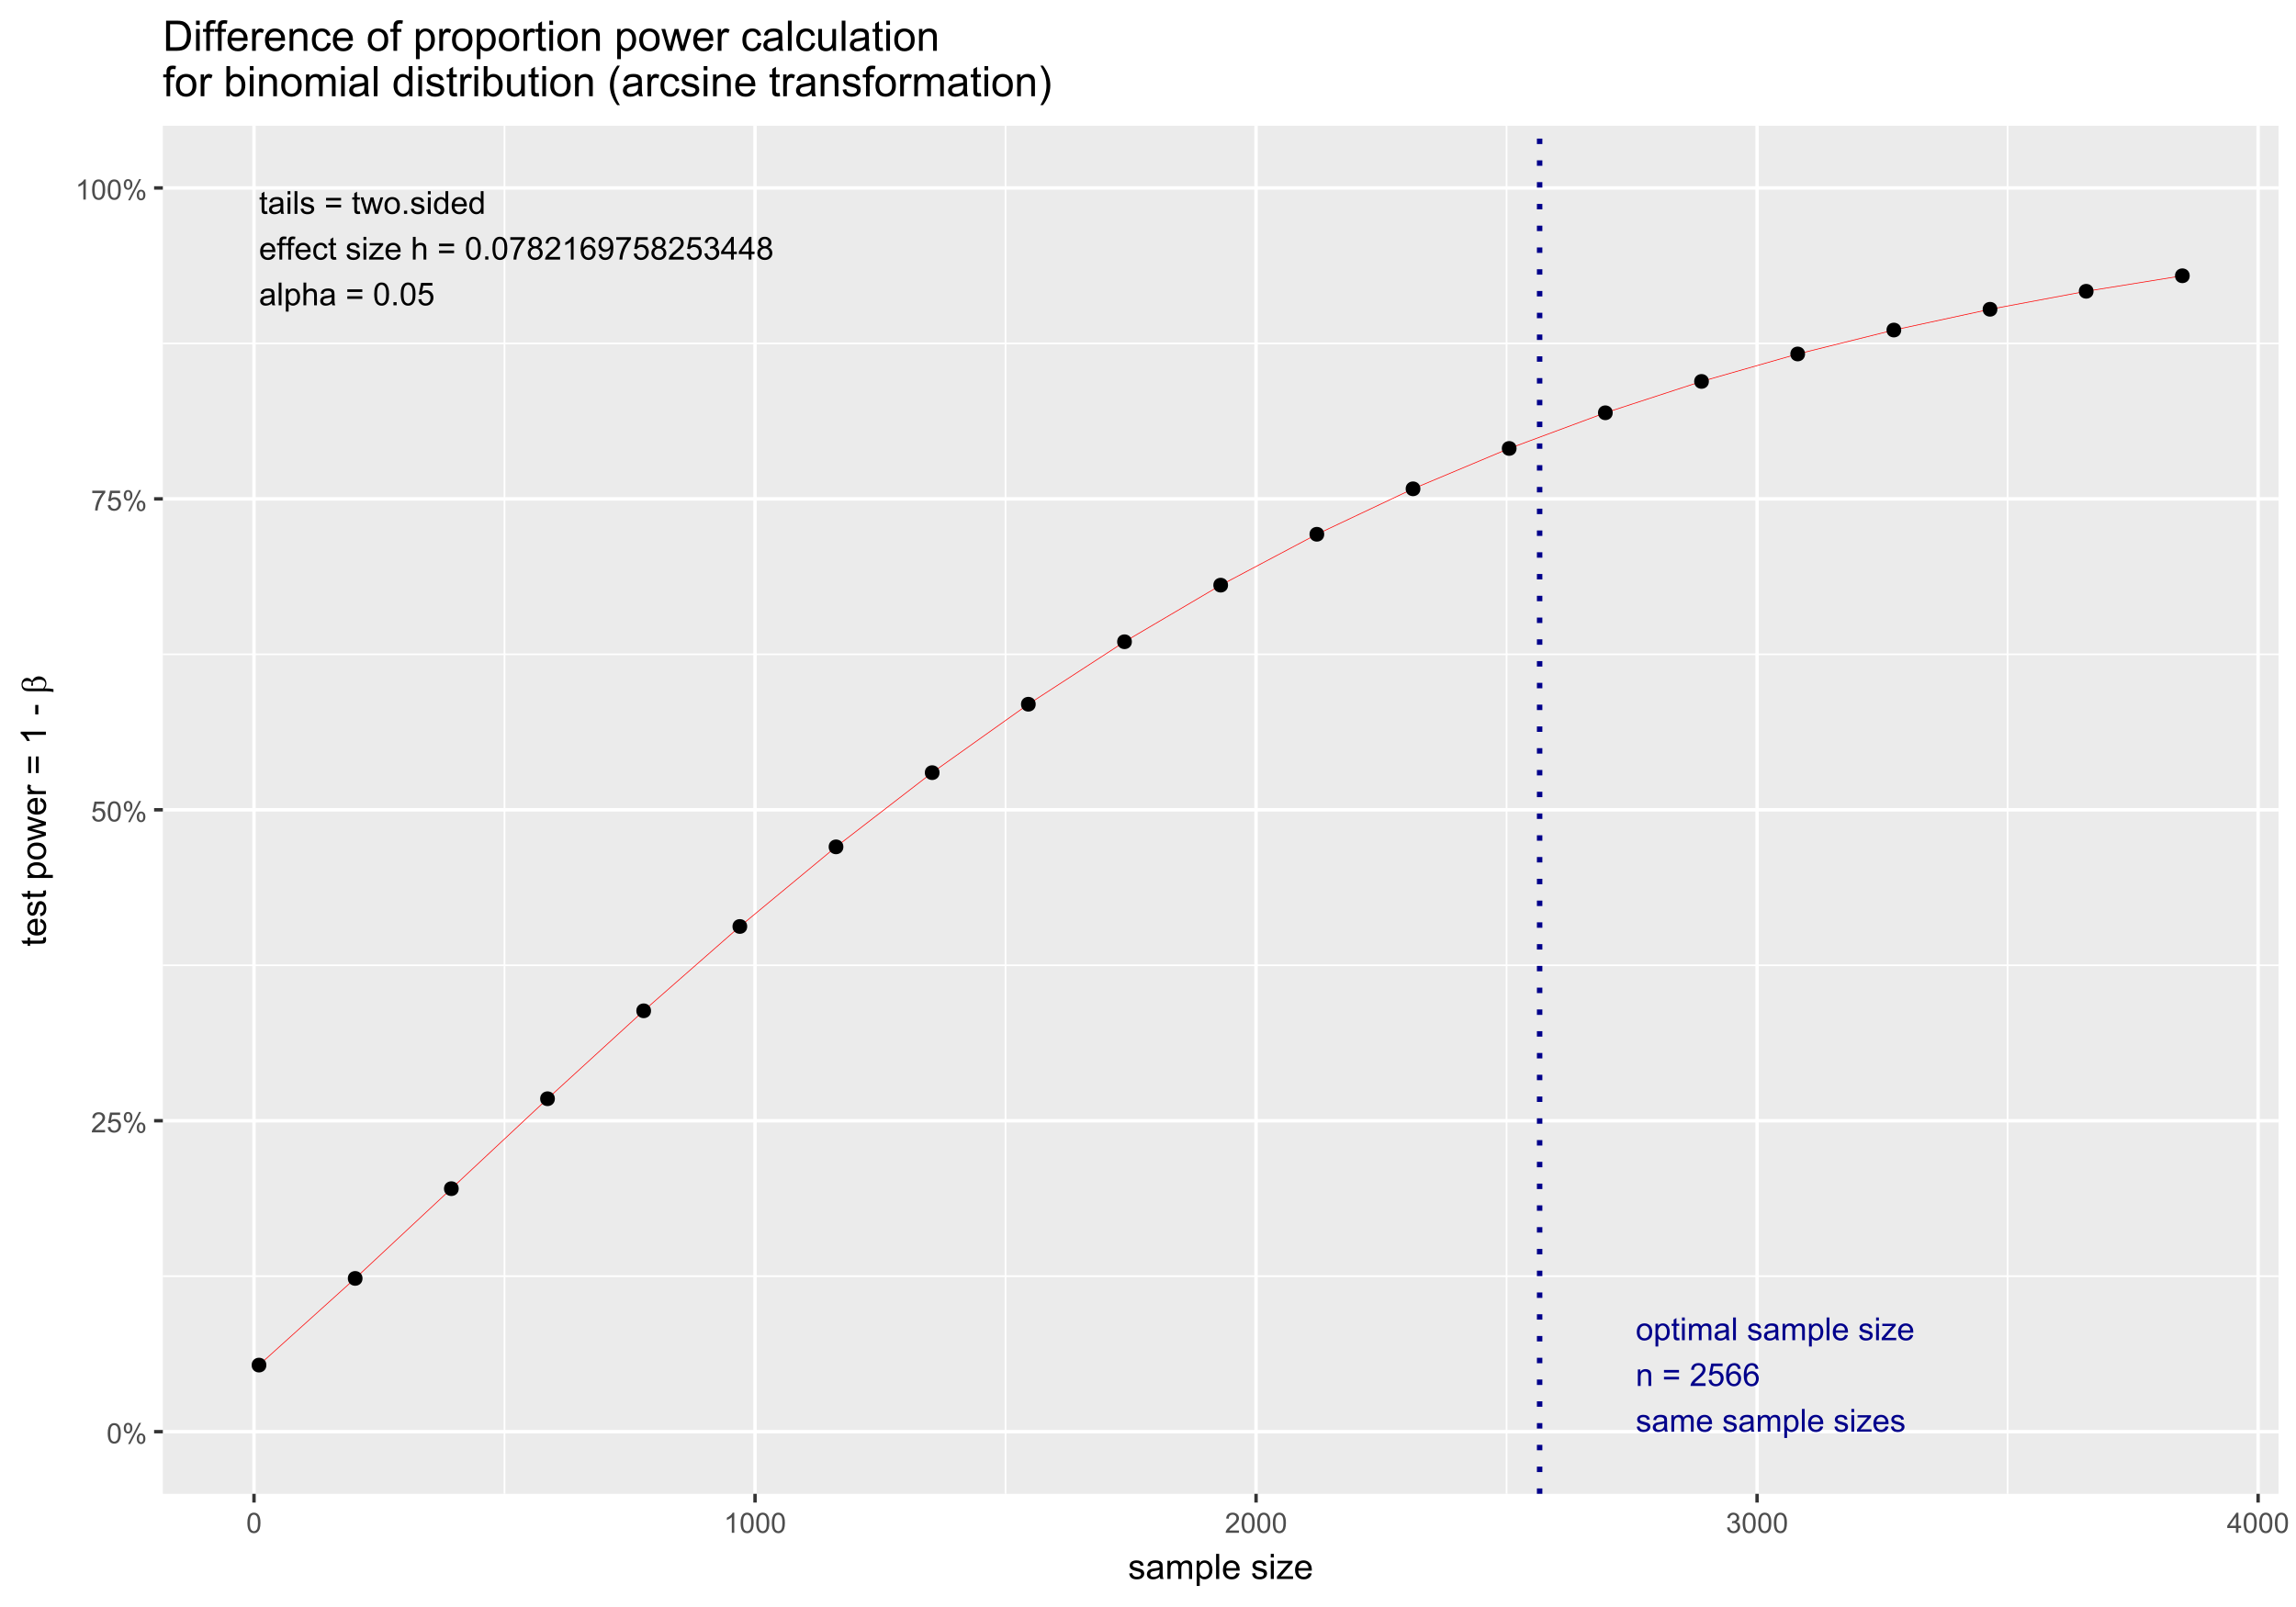 <?xml version="1.0" encoding="UTF-8"?>
<svg xmlns="http://www.w3.org/2000/svg" xmlns:xlink="http://www.w3.org/1999/xlink" width="720" height="504" viewBox="0 0 720 504">
<defs>
<g>
<g id="glyph-0-0">
<path d="M 2.566 -0.781 L 2.695 -0.008 C 2.449 0.043 2.227 0.066 2.031 0.066 C 1.715 0.066 1.469 0.02 1.293 -0.082 C 1.117 -0.184 0.996 -0.316 0.926 -0.48 C 0.852 -0.645 0.816 -0.988 0.816 -1.512 L 0.816 -4.484 L 0.176 -4.484 L 0.176 -5.164 L 0.816 -5.164 L 0.816 -6.441 L 1.688 -6.969 L 1.688 -5.164 L 2.566 -5.164 L 2.566 -4.484 L 1.688 -4.484 L 1.688 -1.465 C 1.688 -1.215 1.703 -1.055 1.734 -0.98 C 1.766 -0.91 1.816 -0.855 1.883 -0.812 C 1.953 -0.77 2.055 -0.75 2.184 -0.75 C 2.281 -0.75 2.41 -0.762 2.566 -0.781 Z M 2.566 -0.781 "/>
</g>
<g id="glyph-0-1">
<path d="M 4.027 -0.637 C 3.703 -0.363 3.391 -0.168 3.09 -0.055 C 2.789 0.059 2.469 0.117 2.125 0.117 C 1.559 0.117 1.121 -0.023 0.816 -0.301 C 0.512 -0.578 0.359 -0.93 0.359 -1.363 C 0.359 -1.613 0.418 -1.844 0.531 -2.055 C 0.648 -2.262 0.797 -2.43 0.984 -2.559 C 1.172 -2.684 1.383 -2.781 1.613 -2.844 C 1.785 -2.891 2.047 -2.934 2.391 -2.977 C 3.098 -3.059 3.621 -3.16 3.953 -3.277 C 3.957 -3.398 3.957 -3.473 3.957 -3.508 C 3.957 -3.863 3.875 -4.113 3.711 -4.258 C 3.488 -4.457 3.152 -4.555 2.715 -4.555 C 2.301 -4.555 1.996 -4.484 1.801 -4.34 C 1.605 -4.195 1.461 -3.941 1.367 -3.574 L 0.512 -3.691 C 0.59 -4.059 0.715 -4.352 0.895 -4.578 C 1.074 -4.805 1.332 -4.977 1.668 -5.098 C 2.004 -5.219 2.395 -5.281 2.84 -5.281 C 3.281 -5.281 3.641 -5.23 3.914 -5.125 C 4.191 -5.02 4.391 -4.891 4.523 -4.734 C 4.652 -4.578 4.742 -4.379 4.793 -4.137 C 4.824 -3.988 4.84 -3.719 4.84 -3.332 L 4.84 -2.164 C 4.84 -1.352 4.855 -0.836 4.895 -0.621 C 4.93 -0.406 5.004 -0.199 5.117 0 L 4.203 0 C 4.109 -0.18 4.051 -0.395 4.027 -0.637 M 3.953 -2.59 C 3.637 -2.461 3.16 -2.352 2.523 -2.262 C 2.164 -2.211 1.91 -2.152 1.762 -2.086 C 1.609 -2.02 1.496 -1.926 1.414 -1.801 C 1.332 -1.676 1.293 -1.539 1.293 -1.387 C 1.293 -1.152 1.383 -0.957 1.559 -0.801 C 1.734 -0.648 1.992 -0.57 2.336 -0.57 C 2.672 -0.57 2.973 -0.645 3.234 -0.789 C 3.496 -0.938 3.688 -1.141 3.812 -1.395 C 3.906 -1.594 3.953 -1.887 3.953 -2.27 Z M 3.953 -2.59 "/>
</g>
<g id="glyph-0-2">
<path d="M 0.66 -6.121 L 0.66 -7.129 L 1.535 -7.129 L 1.535 -6.121 L 0.66 -6.121 M 0.66 0 L 0.66 -5.164 L 1.535 -5.164 L 1.535 0 Z M 0.66 0 "/>
</g>
<g id="glyph-0-3">
<path d="M 0.637 0 L 0.637 -7.129 L 1.512 -7.129 L 1.512 0 Z M 0.637 0 "/>
</g>
<g id="glyph-0-4">
<path d="M 0.305 -1.543 L 1.172 -1.676 C 1.219 -1.332 1.355 -1.066 1.578 -0.879 C 1.801 -0.695 2.109 -0.602 2.508 -0.602 C 2.91 -0.602 3.211 -0.684 3.402 -0.848 C 3.598 -1.012 3.695 -1.203 3.695 -1.426 C 3.695 -1.621 3.609 -1.777 3.438 -1.891 C 3.316 -1.969 3.02 -2.066 2.543 -2.188 C 1.902 -2.352 1.457 -2.492 1.207 -2.609 C 0.961 -2.727 0.773 -2.891 0.645 -3.102 C 0.516 -3.309 0.453 -3.539 0.453 -3.793 C 0.453 -4.023 0.504 -4.234 0.609 -4.434 C 0.715 -4.629 0.859 -4.793 1.039 -4.922 C 1.176 -5.02 1.363 -5.105 1.598 -5.176 C 1.832 -5.246 2.086 -5.281 2.352 -5.281 C 2.758 -5.281 3.113 -5.223 3.422 -5.105 C 3.727 -4.988 3.953 -4.832 4.098 -4.633 C 4.246 -4.434 4.344 -4.164 4.402 -3.832 L 3.543 -3.715 C 3.508 -3.98 3.395 -4.188 3.207 -4.336 C 3.02 -4.488 2.758 -4.562 2.418 -4.562 C 2.016 -4.562 1.727 -4.496 1.555 -4.363 C 1.383 -4.23 1.297 -4.074 1.297 -3.895 C 1.297 -3.781 1.332 -3.68 1.406 -3.59 C 1.477 -3.496 1.59 -3.418 1.742 -3.355 C 1.828 -3.324 2.086 -3.25 2.516 -3.133 C 3.133 -2.965 3.566 -2.832 3.809 -2.727 C 4.055 -2.621 4.246 -2.469 4.387 -2.266 C 4.527 -2.066 4.594 -1.816 4.594 -1.516 C 4.594 -1.227 4.512 -0.949 4.34 -0.691 C 4.168 -0.434 3.926 -0.234 3.602 -0.094 C 3.281 0.047 2.918 0.117 2.516 0.117 C 1.844 0.117 1.332 -0.023 0.98 -0.301 C 0.629 -0.582 0.402 -0.992 0.305 -1.543 Z M 0.305 -1.543 "/>
</g>
<g id="glyph-0-5">
</g>
<g id="glyph-0-6">
<path d="M 5.262 -4.191 L 0.555 -4.191 L 0.555 -5.008 L 5.262 -5.008 L 5.262 -4.191 M 5.262 -2.027 L 0.555 -2.027 L 0.555 -2.844 L 5.262 -2.844 Z M 5.262 -2.027 "/>
</g>
<g id="glyph-0-7">
<path d="M 1.609 0 L 0.027 -5.164 L 0.934 -5.164 L 1.754 -2.184 L 2.062 -1.074 C 2.074 -1.129 2.164 -1.484 2.328 -2.141 L 3.152 -5.164 L 4.051 -5.164 L 4.824 -2.168 L 5.082 -1.18 L 5.379 -2.18 L 6.262 -5.164 L 7.113 -5.164 L 5.5 0 L 4.59 0 L 3.77 -3.094 L 3.57 -3.973 L 2.523 0 Z M 1.609 0 "/>
</g>
<g id="glyph-0-8">
<path d="M 0.332 -2.582 C 0.332 -3.539 0.598 -4.246 1.129 -4.707 C 1.57 -5.09 2.113 -5.281 2.754 -5.281 C 3.461 -5.281 4.043 -5.047 4.492 -4.582 C 4.945 -4.117 5.168 -3.477 5.168 -2.656 C 5.168 -1.992 5.07 -1.469 4.871 -1.086 C 4.672 -0.707 4.379 -0.41 4 -0.199 C 3.617 0.012 3.203 0.117 2.754 0.117 C 2.027 0.117 1.445 -0.113 1 -0.578 C 0.555 -1.043 0.332 -1.711 0.332 -2.582 M 1.23 -2.582 C 1.23 -1.922 1.375 -1.426 1.664 -1.098 C 1.953 -0.766 2.316 -0.602 2.754 -0.602 C 3.188 -0.602 3.547 -0.77 3.836 -1.098 C 4.125 -1.43 4.27 -1.934 4.27 -2.609 C 4.27 -3.25 4.125 -3.734 3.836 -4.062 C 3.543 -4.391 3.184 -4.555 2.754 -4.555 C 2.316 -4.555 1.953 -4.391 1.664 -4.066 C 1.375 -3.738 1.23 -3.242 1.23 -2.582 Z M 1.23 -2.582 "/>
</g>
<g id="glyph-0-9">
<path d="M 0.906 0 L 0.906 -0.996 L 1.902 -0.996 L 1.902 0 Z M 0.906 0 "/>
</g>
<g id="glyph-0-10">
<path d="M 4.008 0 L 4.008 -0.652 C 3.68 -0.141 3.199 0.117 2.562 0.117 C 2.152 0.117 1.773 0.004 1.426 -0.223 C 1.082 -0.449 0.816 -0.766 0.625 -1.176 C 0.434 -1.582 0.34 -2.047 0.34 -2.578 C 0.34 -3.094 0.426 -3.559 0.598 -3.98 C 0.77 -4.398 1.027 -4.723 1.371 -4.945 C 1.715 -5.168 2.098 -5.281 2.523 -5.281 C 2.836 -5.281 3.113 -5.215 3.355 -5.082 C 3.598 -4.953 3.797 -4.781 3.949 -4.57 L 3.949 -7.129 L 4.82 -7.129 L 4.82 0 L 4.008 0 M 1.238 -2.578 C 1.238 -1.914 1.379 -1.422 1.656 -1.094 C 1.938 -0.766 2.266 -0.602 2.645 -0.602 C 3.027 -0.602 3.352 -0.758 3.621 -1.07 C 3.887 -1.387 4.02 -1.863 4.02 -2.504 C 4.02 -3.211 3.887 -3.73 3.613 -4.059 C 3.34 -4.391 3.004 -4.555 2.605 -4.555 C 2.219 -4.555 1.891 -4.398 1.633 -4.078 C 1.371 -3.762 1.238 -3.262 1.238 -2.578 Z M 1.238 -2.578 "/>
</g>
<g id="glyph-0-11">
<path d="M 4.191 -1.664 L 5.098 -1.551 C 4.953 -1.023 4.688 -0.613 4.305 -0.32 C 3.918 -0.027 3.426 0.117 2.824 0.117 C 2.07 0.117 1.473 -0.117 1.027 -0.582 C 0.586 -1.047 0.363 -1.699 0.363 -2.539 C 0.363 -3.406 0.59 -4.082 1.035 -4.562 C 1.484 -5.039 2.062 -5.281 2.777 -5.281 C 3.469 -5.281 4.031 -5.047 4.469 -4.574 C 4.906 -4.105 5.125 -3.445 5.125 -2.59 C 5.125 -2.539 5.125 -2.461 5.121 -2.359 L 1.27 -2.359 C 1.301 -1.793 1.461 -1.355 1.75 -1.055 C 2.039 -0.754 2.398 -0.602 2.828 -0.602 C 3.152 -0.602 3.426 -0.688 3.652 -0.855 C 3.879 -1.023 4.059 -1.293 4.191 -1.664 M 1.316 -3.078 L 4.203 -3.078 C 4.164 -3.512 4.051 -3.84 3.871 -4.055 C 3.59 -4.391 3.23 -4.562 2.785 -4.562 C 2.383 -4.562 2.047 -4.426 1.773 -4.156 C 1.5 -3.887 1.348 -3.527 1.316 -3.078 Z M 1.316 -3.078 "/>
</g>
<g id="glyph-0-12">
<path d="M 0.867 0 L 0.867 -4.484 L 0.094 -4.484 L 0.094 -5.164 L 0.867 -5.164 L 0.867 -5.715 C 0.867 -6.059 0.895 -6.316 0.957 -6.488 C 1.043 -6.715 1.191 -6.898 1.402 -7.039 C 1.613 -7.18 1.914 -7.25 2.297 -7.25 C 2.543 -7.25 2.812 -7.223 3.113 -7.164 L 2.98 -6.398 C 2.801 -6.43 2.629 -6.449 2.465 -6.449 C 2.199 -6.449 2.012 -6.391 1.902 -6.277 C 1.793 -6.164 1.734 -5.953 1.734 -5.641 L 1.734 -5.164 L 2.742 -5.164 L 2.742 -4.484 L 1.734 -4.484 L 1.734 0 Z M 0.867 0 "/>
</g>
<g id="glyph-0-13">
<path d="M 4.027 -1.891 L 4.887 -1.781 C 4.793 -1.188 4.551 -0.723 4.164 -0.387 C 3.777 -0.051 3.301 0.117 2.738 0.117 C 2.031 0.117 1.461 -0.113 1.035 -0.578 C 0.605 -1.039 0.391 -1.699 0.391 -2.562 C 0.391 -3.121 0.48 -3.609 0.668 -4.027 C 0.852 -4.445 1.133 -4.758 1.512 -4.969 C 1.887 -5.176 2.297 -5.281 2.742 -5.281 C 3.305 -5.281 3.762 -5.141 4.117 -4.855 C 4.477 -4.57 4.703 -4.168 4.805 -3.648 L 3.953 -3.516 C 3.871 -3.863 3.73 -4.125 3.523 -4.297 C 3.316 -4.473 3.066 -4.562 2.777 -4.562 C 2.336 -4.562 1.977 -4.402 1.703 -4.086 C 1.426 -3.77 1.289 -3.27 1.289 -2.586 C 1.289 -1.895 1.422 -1.391 1.688 -1.074 C 1.953 -0.762 2.301 -0.602 2.727 -0.602 C 3.07 -0.602 3.359 -0.707 3.59 -0.918 C 3.82 -1.129 3.965 -1.453 4.027 -1.891 Z M 4.027 -1.891 "/>
</g>
<g id="glyph-0-14">
<path d="M 0.195 0 L 0.195 -0.711 L 3.48 -4.484 C 3.109 -4.465 2.781 -4.453 2.496 -4.453 L 0.391 -4.453 L 0.391 -5.164 L 4.609 -5.164 L 4.609 -4.586 L 1.812 -1.309 L 1.273 -0.711 C 1.668 -0.738 2.035 -0.754 2.379 -0.754 L 4.766 -0.754 L 4.766 0 Z M 0.195 0 "/>
</g>
<g id="glyph-0-15">
<path d="M 0.656 0 L 0.656 -7.129 L 1.531 -7.129 L 1.531 -4.57 C 1.941 -5.043 2.457 -5.281 3.078 -5.281 C 3.461 -5.281 3.793 -5.207 4.074 -5.055 C 4.355 -4.902 4.559 -4.695 4.68 -4.43 C 4.801 -4.164 4.863 -3.777 4.863 -3.273 L 4.863 0 L 3.988 0 L 3.988 -3.273 C 3.988 -3.711 3.891 -4.027 3.703 -4.227 C 3.512 -4.426 3.246 -4.527 2.898 -4.527 C 2.641 -4.527 2.395 -4.461 2.168 -4.324 C 1.938 -4.191 1.773 -4.008 1.676 -3.777 C 1.582 -3.547 1.531 -3.23 1.531 -2.824 L 1.531 0 Z M 0.656 0 "/>
</g>
<g id="glyph-0-16">
<path d="M 0.414 -3.516 C 0.414 -4.359 0.5 -5.035 0.672 -5.551 C 0.848 -6.062 1.105 -6.461 1.445 -6.738 C 1.789 -7.02 2.219 -7.156 2.738 -7.156 C 3.121 -7.156 3.457 -7.082 3.746 -6.926 C 4.031 -6.773 4.27 -6.551 4.457 -6.262 C 4.648 -5.969 4.793 -5.617 4.902 -5.199 C 5.008 -4.785 5.062 -4.223 5.062 -3.516 C 5.062 -2.68 4.977 -2.004 4.805 -1.492 C 4.633 -0.977 4.375 -0.578 4.035 -0.301 C 3.691 -0.02 3.258 0.121 2.738 0.121 C 2.051 0.121 1.512 -0.125 1.117 -0.617 C 0.648 -1.211 0.414 -2.176 0.414 -3.516 M 1.312 -3.516 C 1.312 -2.344 1.449 -1.566 1.723 -1.18 C 1.996 -0.793 2.336 -0.598 2.738 -0.598 C 3.141 -0.598 3.477 -0.793 3.75 -1.18 C 4.023 -1.57 4.164 -2.348 4.164 -3.516 C 4.164 -4.688 4.023 -5.469 3.75 -5.855 C 3.477 -6.242 3.137 -6.434 2.727 -6.434 C 2.324 -6.434 2.004 -6.262 1.766 -5.922 C 1.465 -5.488 1.312 -4.688 1.312 -3.516 Z M 1.312 -3.516 "/>
</g>
<g id="glyph-0-17">
<path d="M 0.473 -6.195 L 0.473 -7.035 L 5.086 -7.035 L 5.086 -6.355 C 4.633 -5.871 4.184 -5.23 3.738 -4.43 C 3.293 -3.629 2.945 -2.805 2.703 -1.961 C 2.527 -1.363 2.418 -0.711 2.367 0 L 1.469 0 C 1.477 -0.562 1.59 -1.238 1.801 -2.031 C 2.012 -2.828 2.312 -3.594 2.707 -4.332 C 3.102 -5.066 3.52 -5.688 3.965 -6.195 Z M 0.473 -6.195 "/>
</g>
<g id="glyph-0-18">
<path d="M 1.762 -3.867 C 1.398 -4 1.129 -4.188 0.953 -4.434 C 0.777 -4.68 0.691 -4.977 0.691 -5.32 C 0.691 -5.84 0.875 -6.273 1.25 -6.629 C 1.621 -6.98 2.117 -7.156 2.738 -7.156 C 3.359 -7.156 3.859 -6.977 4.238 -6.617 C 4.621 -6.254 4.809 -5.812 4.809 -5.297 C 4.809 -4.965 4.723 -4.676 4.551 -4.434 C 4.375 -4.188 4.113 -4 3.758 -3.867 C 4.195 -3.723 4.531 -3.492 4.758 -3.176 C 4.988 -2.859 5.102 -2.477 5.102 -2.039 C 5.102 -1.43 4.887 -0.914 4.453 -0.5 C 4.023 -0.086 3.457 0.121 2.754 0.121 C 2.047 0.121 1.48 -0.086 1.051 -0.504 C 0.621 -0.918 0.402 -1.438 0.402 -2.062 C 0.402 -2.523 0.52 -2.914 0.758 -3.227 C 0.992 -3.539 1.324 -3.754 1.762 -3.867 M 1.586 -5.348 C 1.586 -5.012 1.695 -4.734 1.91 -4.523 C 2.129 -4.309 2.41 -4.203 2.758 -4.203 C 3.094 -4.203 3.371 -4.309 3.586 -4.52 C 3.801 -4.73 3.91 -4.992 3.91 -5.301 C 3.91 -5.621 3.797 -5.891 3.578 -6.109 C 3.355 -6.328 3.078 -6.438 2.746 -6.438 C 2.414 -6.438 2.137 -6.332 1.914 -6.117 C 1.695 -5.902 1.586 -5.648 1.586 -5.348 M 1.305 -2.059 C 1.305 -1.809 1.363 -1.566 1.48 -1.332 C 1.598 -1.098 1.773 -0.918 2.008 -0.789 C 2.242 -0.664 2.492 -0.598 2.762 -0.598 C 3.18 -0.598 3.523 -0.734 3.797 -1 C 4.07 -1.27 4.207 -1.613 4.207 -2.027 C 4.207 -2.449 4.066 -2.797 3.785 -3.074 C 3.504 -3.348 3.152 -3.488 2.734 -3.488 C 2.32 -3.488 1.98 -3.352 1.711 -3.078 C 1.438 -2.805 1.305 -2.465 1.305 -2.059 Z M 1.305 -2.059 "/>
</g>
<g id="glyph-0-19">
<path d="M 5.012 -0.84 L 5.012 0 L 0.301 0 C 0.297 -0.211 0.328 -0.414 0.402 -0.609 C 0.523 -0.93 0.715 -1.246 0.98 -1.555 C 1.242 -1.867 1.625 -2.227 2.125 -2.637 C 2.898 -3.27 3.422 -3.773 3.695 -4.145 C 3.969 -4.516 4.105 -4.867 4.105 -5.199 C 4.105 -5.543 3.98 -5.836 3.73 -6.074 C 3.484 -6.312 3.16 -6.434 2.762 -6.434 C 2.34 -6.434 2.004 -6.309 1.75 -6.055 C 1.496 -5.801 1.371 -5.449 1.367 -5.004 L 0.469 -5.098 C 0.527 -5.766 0.762 -6.277 1.164 -6.629 C 1.562 -6.98 2.105 -7.156 2.781 -7.156 C 3.465 -7.156 4.008 -6.969 4.406 -6.59 C 4.805 -6.211 5.004 -5.738 5.004 -5.18 C 5.004 -4.895 4.945 -4.613 4.828 -4.336 C 4.711 -4.062 4.52 -3.773 4.246 -3.469 C 3.977 -3.164 3.527 -2.742 2.898 -2.211 C 2.371 -1.773 2.035 -1.473 1.887 -1.316 C 1.738 -1.156 1.613 -1 1.516 -0.84 Z M 5.012 -0.84 "/>
</g>
<g id="glyph-0-20">
<path d="M 3.711 0 L 2.836 0 L 2.836 -5.578 C 2.625 -5.375 2.348 -5.176 2.004 -4.973 C 1.664 -4.773 1.355 -4.621 1.086 -4.523 L 1.086 -5.367 C 1.574 -5.598 2 -5.879 2.367 -6.203 C 2.734 -6.531 2.992 -6.852 3.145 -7.156 L 3.711 -7.156 Z M 3.711 0 "/>
</g>
<g id="glyph-0-21">
<path d="M 4.953 -5.383 L 4.086 -5.316 C 4.008 -5.66 3.898 -5.906 3.754 -6.062 C 3.516 -6.312 3.227 -6.438 2.879 -6.438 C 2.602 -6.438 2.355 -6.359 2.145 -6.203 C 1.867 -6.004 1.652 -5.711 1.492 -5.324 C 1.332 -4.938 1.25 -4.391 1.246 -3.676 C 1.457 -3.996 1.715 -4.234 2.02 -4.391 C 2.324 -4.547 2.641 -4.625 2.977 -4.625 C 3.559 -4.625 4.055 -4.41 4.465 -3.98 C 4.875 -3.551 5.082 -2.996 5.082 -2.316 C 5.082 -1.867 4.984 -1.453 4.793 -1.066 C 4.598 -0.684 4.336 -0.391 3.996 -0.184 C 3.66 0.02 3.277 0.121 2.848 0.121 C 2.121 0.121 1.523 -0.148 1.066 -0.684 C 0.605 -1.219 0.375 -2.105 0.375 -3.336 C 0.375 -4.715 0.629 -5.715 1.137 -6.34 C 1.582 -6.887 2.18 -7.156 2.934 -7.156 C 3.492 -7.156 3.953 -7 4.312 -6.688 C 4.668 -6.371 4.883 -5.938 4.953 -5.383 M 1.383 -2.309 C 1.383 -2.008 1.445 -1.719 1.574 -1.445 C 1.699 -1.168 1.879 -0.957 2.109 -0.816 C 2.34 -0.672 2.582 -0.598 2.836 -0.598 C 3.203 -0.598 3.523 -0.746 3.789 -1.047 C 4.055 -1.344 4.188 -1.75 4.188 -2.262 C 4.188 -2.754 4.055 -3.141 3.793 -3.426 C 3.531 -3.711 3.199 -3.852 2.801 -3.852 C 2.406 -3.852 2.07 -3.711 1.793 -3.426 C 1.52 -3.141 1.383 -2.77 1.383 -2.309 Z M 1.383 -2.309 "/>
</g>
<g id="glyph-0-22">
<path d="M 0.543 -1.648 L 1.387 -1.727 C 1.457 -1.332 1.594 -1.043 1.793 -0.867 C 1.996 -0.688 2.254 -0.598 2.566 -0.598 C 2.836 -0.598 3.074 -0.66 3.273 -0.781 C 3.477 -0.906 3.645 -1.07 3.773 -1.277 C 3.902 -1.48 4.012 -1.762 4.098 -2.109 C 4.188 -2.461 4.23 -2.816 4.23 -3.18 C 4.23 -3.219 4.23 -3.277 4.227 -3.355 C 4.051 -3.078 3.812 -2.852 3.508 -2.676 C 3.207 -2.504 2.879 -2.418 2.523 -2.418 C 1.934 -2.418 1.434 -2.629 1.027 -3.059 C 0.617 -3.488 0.414 -4.051 0.414 -4.75 C 0.414 -5.473 0.625 -6.055 1.055 -6.496 C 1.48 -6.938 2.012 -7.156 2.656 -7.156 C 3.117 -7.156 3.543 -7.031 3.926 -6.785 C 4.312 -6.535 4.602 -6.18 4.801 -5.715 C 5 -5.254 5.102 -4.586 5.102 -3.711 C 5.102 -2.801 5 -2.074 4.805 -1.535 C 4.605 -0.996 4.312 -0.582 3.922 -0.301 C 3.531 -0.02 3.074 0.121 2.547 0.121 C 1.992 0.121 1.535 -0.035 1.18 -0.344 C 0.828 -0.652 0.617 -1.086 0.543 -1.648 M 4.129 -4.793 C 4.129 -5.297 3.996 -5.695 3.727 -5.992 C 3.461 -6.285 3.137 -6.434 2.762 -6.434 C 2.371 -6.434 2.035 -6.273 1.746 -5.957 C 1.457 -5.641 1.312 -5.227 1.312 -4.723 C 1.312 -4.27 1.449 -3.898 1.723 -3.617 C 1.996 -3.332 2.336 -3.191 2.738 -3.191 C 3.145 -3.191 3.477 -3.332 3.738 -3.617 C 3.996 -3.898 4.129 -4.293 4.129 -4.793 Z M 4.129 -4.793 "/>
</g>
<g id="glyph-0-23">
<path d="M 0.414 -1.867 L 1.332 -1.945 C 1.402 -1.496 1.559 -1.16 1.805 -0.938 C 2.055 -0.711 2.352 -0.598 2.703 -0.598 C 3.125 -0.598 3.48 -0.758 3.773 -1.074 C 4.066 -1.391 4.211 -1.812 4.211 -2.34 C 4.211 -2.84 4.07 -3.23 3.789 -3.52 C 3.512 -3.809 3.145 -3.953 2.688 -3.953 C 2.406 -3.953 2.152 -3.891 1.926 -3.762 C 1.699 -3.633 1.52 -3.469 1.391 -3.262 L 0.57 -3.371 L 1.258 -7.031 L 4.805 -7.031 L 4.805 -6.195 L 1.961 -6.195 L 1.574 -4.277 C 2.004 -4.578 2.453 -4.727 2.922 -4.727 C 3.543 -4.727 4.07 -4.512 4.496 -4.078 C 4.926 -3.648 5.141 -3.094 5.141 -2.418 C 5.141 -1.773 4.953 -1.215 4.574 -0.742 C 4.117 -0.168 3.496 0.121 2.703 0.121 C 2.055 0.121 1.527 -0.059 1.117 -0.422 C 0.707 -0.785 0.473 -1.266 0.414 -1.867 Z M 0.414 -1.867 "/>
</g>
<g id="glyph-0-24">
<path d="M 0.418 -1.883 L 1.293 -2 C 1.395 -1.504 1.566 -1.145 1.805 -0.926 C 2.047 -0.707 2.344 -0.598 2.688 -0.598 C 3.102 -0.598 3.449 -0.742 3.73 -1.027 C 4.016 -1.312 4.156 -1.664 4.156 -2.086 C 4.156 -2.488 4.027 -2.82 3.762 -3.082 C 3.5 -3.34 3.168 -3.473 2.762 -3.473 C 2.598 -3.473 2.391 -3.438 2.145 -3.375 L 2.242 -4.145 C 2.301 -4.137 2.348 -4.133 2.383 -4.133 C 2.754 -4.133 3.09 -4.23 3.391 -4.426 C 3.688 -4.621 3.836 -4.918 3.836 -5.324 C 3.836 -5.645 3.727 -5.91 3.512 -6.121 C 3.293 -6.332 3.012 -6.438 2.668 -6.438 C 2.328 -6.438 2.047 -6.332 1.82 -6.117 C 1.59 -5.902 1.445 -5.582 1.383 -5.152 L 0.504 -5.309 C 0.613 -5.898 0.855 -6.352 1.234 -6.672 C 1.613 -6.996 2.086 -7.156 2.648 -7.156 C 3.039 -7.156 3.398 -7.074 3.727 -6.906 C 4.051 -6.742 4.301 -6.512 4.477 -6.223 C 4.648 -5.934 4.734 -5.629 4.734 -5.305 C 4.734 -4.996 4.652 -4.715 4.488 -4.465 C 4.324 -4.211 4.078 -4.012 3.754 -3.859 C 4.176 -3.762 4.504 -3.562 4.734 -3.254 C 4.969 -2.949 5.086 -2.566 5.086 -2.105 C 5.086 -1.484 4.859 -0.957 4.406 -0.523 C 3.953 -0.09 3.379 0.125 2.684 0.125 C 2.059 0.125 1.539 -0.059 1.125 -0.434 C 0.711 -0.805 0.477 -1.289 0.418 -1.883 Z M 0.418 -1.883 "/>
</g>
<g id="glyph-0-25">
<path d="M 3.219 0 L 3.219 -1.707 L 0.125 -1.707 L 0.125 -2.508 L 3.379 -7.129 L 4.094 -7.129 L 4.094 -2.508 L 5.059 -2.508 L 5.059 -1.707 L 4.094 -1.707 L 4.094 0 L 3.219 0 M 3.219 -2.508 L 3.219 -5.723 L 0.988 -2.508 Z M 3.219 -2.508 "/>
</g>
<g id="glyph-0-26">
<path d="M 0.656 1.98 L 0.656 -5.164 L 1.453 -5.164 L 1.453 -4.492 C 1.641 -4.754 1.855 -4.953 2.09 -5.082 C 2.328 -5.215 2.613 -5.281 2.953 -5.281 C 3.391 -5.281 3.781 -5.168 4.117 -4.941 C 4.457 -4.715 4.711 -4.395 4.883 -3.98 C 5.055 -3.566 5.141 -3.113 5.141 -2.621 C 5.141 -2.094 5.043 -1.617 4.855 -1.195 C 4.664 -0.77 4.391 -0.445 4.027 -0.223 C 3.668 0.004 3.285 0.117 2.887 0.117 C 2.598 0.117 2.336 0.055 2.102 -0.066 C 1.871 -0.191 1.68 -0.348 1.531 -0.535 L 1.531 1.98 L 0.656 1.98 M 1.449 -2.555 C 1.449 -1.887 1.582 -1.398 1.852 -1.078 C 2.121 -0.762 2.449 -0.602 2.828 -0.602 C 3.219 -0.602 3.551 -0.766 3.828 -1.098 C 4.105 -1.426 4.246 -1.934 4.246 -2.625 C 4.246 -3.285 4.109 -3.777 3.84 -4.105 C 3.566 -4.43 3.246 -4.594 2.867 -4.594 C 2.496 -4.594 2.168 -4.422 1.879 -4.074 C 1.594 -3.723 1.449 -3.219 1.449 -2.555 Z M 1.449 -2.555 "/>
</g>
<g id="glyph-0-27">
<path d="M 0.656 0 L 0.656 -5.164 L 1.438 -5.164 L 1.438 -4.441 C 1.602 -4.691 1.816 -4.895 2.086 -5.051 C 2.355 -5.203 2.66 -5.281 3.004 -5.281 C 3.387 -5.281 3.703 -5.203 3.945 -5.043 C 4.191 -4.883 4.363 -4.66 4.465 -4.375 C 4.871 -4.98 5.402 -5.281 6.059 -5.281 C 6.57 -5.281 6.965 -5.141 7.242 -4.855 C 7.516 -4.57 7.652 -4.137 7.652 -3.543 L 7.652 0 L 6.785 0 L 6.785 -3.254 C 6.785 -3.602 6.754 -3.855 6.699 -4.008 C 6.641 -4.164 6.539 -4.289 6.391 -4.383 C 6.242 -4.477 6.066 -4.523 5.863 -4.523 C 5.5 -4.523 5.199 -4.402 4.961 -4.16 C 4.719 -3.918 4.602 -3.531 4.602 -3 L 4.602 0 L 3.727 0 L 3.727 -3.355 C 3.727 -3.746 3.652 -4.035 3.512 -4.23 C 3.367 -4.426 3.133 -4.523 2.809 -4.523 C 2.562 -4.523 2.336 -4.457 2.129 -4.328 C 1.918 -4.199 1.766 -4.008 1.672 -3.758 C 1.578 -3.508 1.531 -3.148 1.531 -2.68 L 1.531 0 Z M 0.656 0 "/>
</g>
<g id="glyph-0-28">
<path d="M 0.656 0 L 0.656 -5.164 L 1.445 -5.164 L 1.445 -4.43 C 1.824 -4.996 2.371 -5.281 3.086 -5.281 C 3.398 -5.281 3.684 -5.227 3.945 -5.113 C 4.207 -5 4.402 -4.855 4.531 -4.672 C 4.66 -4.492 4.754 -4.277 4.805 -4.027 C 4.836 -3.863 4.852 -3.582 4.852 -3.176 L 4.852 0 L 3.977 0 L 3.977 -3.141 C 3.977 -3.496 3.945 -3.766 3.875 -3.941 C 3.809 -4.117 3.688 -4.258 3.512 -4.363 C 3.34 -4.469 3.137 -4.523 2.902 -4.523 C 2.531 -4.523 2.207 -4.402 1.938 -4.168 C 1.668 -3.93 1.531 -3.48 1.531 -2.82 L 1.531 0 Z M 0.656 0 "/>
</g>
<g id="glyph-1-0">
<path d="M 0.367 -3.105 C 0.367 -3.852 0.441 -4.449 0.594 -4.906 C 0.75 -5.359 0.977 -5.711 1.277 -5.957 C 1.582 -6.203 1.961 -6.324 2.418 -6.324 C 2.758 -6.324 3.055 -6.258 3.309 -6.121 C 3.562 -5.984 3.773 -5.789 3.941 -5.531 C 4.105 -5.277 4.238 -4.965 4.332 -4.594 C 4.426 -4.227 4.473 -3.73 4.473 -3.105 C 4.473 -2.367 4.398 -1.77 4.246 -1.316 C 4.094 -0.863 3.867 -0.512 3.562 -0.266 C 3.262 -0.016 2.879 0.109 2.418 0.109 C 1.812 0.109 1.336 -0.109 0.988 -0.547 C 0.574 -1.07 0.367 -1.922 0.367 -3.105 M 1.16 -3.105 C 1.16 -2.074 1.281 -1.383 1.523 -1.043 C 1.766 -0.699 2.062 -0.527 2.418 -0.527 C 2.773 -0.527 3.074 -0.699 3.316 -1.043 C 3.559 -1.387 3.68 -2.074 3.68 -3.105 C 3.68 -4.145 3.559 -4.832 3.316 -5.172 C 3.074 -5.516 2.773 -5.684 2.41 -5.684 C 2.055 -5.684 1.773 -5.535 1.559 -5.234 C 1.293 -4.852 1.16 -4.141 1.16 -3.105 Z M 1.16 -3.105 "/>
</g>
<g id="glyph-1-1">
<path d="M 0.512 -4.785 C 0.512 -5.238 0.625 -5.617 0.852 -5.934 C 1.078 -6.25 1.406 -6.406 1.836 -6.406 C 2.23 -6.406 2.559 -6.266 2.816 -5.984 C 3.074 -5.703 3.207 -5.285 3.207 -4.738 C 3.207 -4.207 3.074 -3.797 2.812 -3.508 C 2.551 -3.219 2.227 -3.078 1.844 -3.078 C 1.461 -3.078 1.145 -3.219 0.891 -3.504 C 0.637 -3.785 0.512 -4.215 0.512 -4.785 M 1.855 -5.875 C 1.664 -5.875 1.504 -5.789 1.379 -5.625 C 1.25 -5.457 1.188 -5.152 1.188 -4.711 C 1.188 -4.305 1.25 -4.02 1.379 -3.855 C 1.508 -3.691 1.668 -3.609 1.855 -3.609 C 2.051 -3.609 2.211 -3.691 2.34 -3.859 C 2.469 -4.023 2.531 -4.328 2.531 -4.77 C 2.531 -5.176 2.465 -5.461 2.336 -5.625 C 2.207 -5.793 2.047 -5.875 1.855 -5.875 M 1.859 0.23 L 5.305 -6.406 L 5.934 -6.406 L 2.5 0.23 L 1.859 0.23 M 4.586 -1.477 C 4.586 -1.93 4.699 -2.312 4.926 -2.629 C 5.152 -2.941 5.48 -3.098 5.914 -3.098 C 6.309 -3.098 6.637 -2.957 6.895 -2.676 C 7.152 -2.395 7.281 -1.977 7.285 -1.43 C 7.281 -0.898 7.152 -0.488 6.891 -0.199 C 6.629 0.09 6.305 0.23 5.918 0.23 C 5.535 0.23 5.219 0.09 4.965 -0.195 C 4.711 -0.48 4.586 -0.906 4.586 -1.477 M 5.934 -2.566 C 5.738 -2.566 5.578 -2.48 5.449 -2.316 C 5.324 -2.148 5.258 -1.844 5.258 -1.402 C 5.258 -1 5.324 -0.715 5.453 -0.551 C 5.582 -0.383 5.742 -0.301 5.93 -0.301 C 6.129 -0.301 6.289 -0.383 6.418 -0.551 C 6.543 -0.715 6.609 -1.02 6.609 -1.461 C 6.609 -1.867 6.543 -2.152 6.414 -2.316 C 6.285 -2.484 6.125 -2.566 5.934 -2.566 Z M 5.934 -2.566 "/>
</g>
<g id="glyph-1-2">
<path d="M 4.43 -0.742 L 4.43 0 L 0.266 0 C 0.262 -0.188 0.289 -0.367 0.355 -0.539 C 0.461 -0.82 0.633 -1.102 0.867 -1.375 C 1.098 -1.648 1.438 -1.969 1.879 -2.328 C 2.562 -2.891 3.023 -3.336 3.266 -3.664 C 3.508 -3.992 3.625 -4.301 3.625 -4.594 C 3.625 -4.898 3.516 -5.16 3.297 -5.367 C 3.078 -5.578 2.793 -5.684 2.441 -5.684 C 2.066 -5.684 1.77 -5.574 1.547 -5.352 C 1.324 -5.125 1.211 -4.816 1.207 -4.422 L 0.414 -4.504 C 0.469 -5.098 0.672 -5.547 1.027 -5.859 C 1.383 -6.168 1.859 -6.324 2.457 -6.324 C 3.062 -6.324 3.539 -6.156 3.895 -5.824 C 4.246 -5.488 4.422 -5.07 4.422 -4.578 C 4.422 -4.324 4.371 -4.078 4.266 -3.832 C 4.164 -3.59 3.992 -3.332 3.754 -3.062 C 3.516 -2.793 3.117 -2.426 2.562 -1.957 C 2.098 -1.566 1.801 -1.301 1.668 -1.164 C 1.535 -1.023 1.426 -0.883 1.34 -0.742 Z M 4.43 -0.742 "/>
</g>
<g id="glyph-1-3">
<path d="M 0.367 -1.648 L 1.176 -1.719 C 1.238 -1.324 1.379 -1.027 1.598 -0.828 C 1.816 -0.629 2.078 -0.527 2.391 -0.527 C 2.762 -0.527 3.078 -0.668 3.336 -0.949 C 3.594 -1.23 3.723 -1.602 3.723 -2.066 C 3.723 -2.508 3.598 -2.855 3.348 -3.109 C 3.102 -3.367 2.777 -3.492 2.375 -3.492 C 2.125 -3.492 1.902 -3.438 1.703 -3.324 C 1.5 -3.211 1.344 -3.062 1.23 -2.883 L 0.504 -2.977 L 1.113 -6.215 L 4.246 -6.215 L 4.246 -5.473 L 1.73 -5.473 L 1.391 -3.781 C 1.77 -4.043 2.168 -4.176 2.582 -4.176 C 3.133 -4.176 3.598 -3.984 3.977 -3.605 C 4.352 -3.223 4.543 -2.734 4.543 -2.137 C 4.543 -1.566 4.375 -1.074 4.043 -0.656 C 3.641 -0.148 3.09 0.109 2.391 0.109 C 1.816 0.109 1.348 -0.055 0.984 -0.375 C 0.625 -0.695 0.418 -1.121 0.367 -1.648 Z M 0.367 -1.648 "/>
</g>
<g id="glyph-1-4">
<path d="M 0.418 -5.473 L 0.418 -6.219 L 4.496 -6.219 L 4.496 -5.617 C 4.094 -5.188 3.695 -4.621 3.301 -3.914 C 2.91 -3.207 2.605 -2.48 2.391 -1.73 C 2.234 -1.203 2.137 -0.629 2.094 0 L 1.297 0 C 1.305 -0.496 1.402 -1.094 1.59 -1.797 C 1.777 -2.496 2.043 -3.176 2.391 -3.828 C 2.738 -4.477 3.109 -5.027 3.504 -5.473 Z M 0.418 -5.473 "/>
</g>
<g id="glyph-1-5">
<path d="M 3.277 0 L 2.504 0 L 2.504 -4.93 C 2.32 -4.75 2.074 -4.574 1.773 -4.395 C 1.469 -4.219 1.199 -4.086 0.957 -3.996 L 0.957 -4.742 C 1.391 -4.945 1.77 -5.195 2.094 -5.484 C 2.418 -5.773 2.645 -6.055 2.781 -6.324 L 3.277 -6.324 Z M 3.277 0 "/>
</g>
<g id="glyph-1-6">
<path d="M 0.371 -1.664 L 1.145 -1.766 C 1.23 -1.328 1.383 -1.012 1.598 -0.82 C 1.809 -0.625 2.07 -0.527 2.375 -0.527 C 2.738 -0.527 3.047 -0.656 3.297 -0.906 C 3.547 -1.16 3.672 -1.473 3.676 -1.844 C 3.672 -2.199 3.559 -2.492 3.324 -2.723 C 3.094 -2.953 2.797 -3.066 2.441 -3.066 C 2.293 -3.066 2.113 -3.039 1.895 -2.98 L 1.98 -3.66 C 2.031 -3.656 2.074 -3.652 2.105 -3.652 C 2.434 -3.652 2.73 -3.738 2.996 -3.91 C 3.258 -4.082 3.391 -4.348 3.391 -4.703 C 3.391 -4.988 3.293 -5.223 3.102 -5.41 C 2.91 -5.598 2.664 -5.688 2.359 -5.688 C 2.059 -5.688 1.809 -5.594 1.605 -5.406 C 1.406 -5.215 1.277 -4.934 1.219 -4.555 L 0.445 -4.691 C 0.543 -5.211 0.758 -5.613 1.09 -5.898 C 1.426 -6.184 1.844 -6.324 2.344 -6.324 C 2.688 -6.324 3.004 -6.25 3.293 -6.105 C 3.582 -5.957 3.801 -5.754 3.957 -5.5 C 4.109 -5.246 4.184 -4.973 4.184 -4.688 C 4.184 -4.414 4.113 -4.168 3.965 -3.945 C 3.82 -3.723 3.605 -3.543 3.316 -3.41 C 3.691 -3.324 3.98 -3.148 4.184 -2.875 C 4.391 -2.605 4.496 -2.266 4.496 -1.859 C 4.496 -1.312 4.293 -0.844 3.895 -0.461 C 3.492 -0.078 2.984 0.113 2.371 0.113 C 1.82 0.113 1.359 -0.055 0.996 -0.383 C 0.629 -0.711 0.422 -1.141 0.371 -1.664 Z M 0.371 -1.664 "/>
</g>
<g id="glyph-1-7">
<path d="M 2.844 0 L 2.844 -1.508 L 0.113 -1.508 L 0.113 -2.219 L 2.988 -6.301 L 3.617 -6.301 L 3.617 -2.219 L 4.469 -2.219 L 4.469 -1.508 L 3.617 -1.508 L 3.617 0 L 2.844 0 M 2.844 -2.219 L 2.844 -5.059 L 0.871 -2.219 Z M 2.844 -2.219 "/>
</g>
<g id="glyph-2-0">
<path d="M 0.34 -1.703 L 1.293 -1.852 C 1.348 -1.469 1.496 -1.176 1.742 -0.973 C 1.988 -0.77 2.332 -0.664 2.773 -0.664 C 3.215 -0.664 3.547 -0.758 3.758 -0.938 C 3.977 -1.117 4.082 -1.332 4.082 -1.574 C 4.082 -1.793 3.988 -1.965 3.797 -2.09 C 3.664 -2.176 3.336 -2.285 2.809 -2.418 C 2.102 -2.598 1.609 -2.75 1.336 -2.883 C 1.062 -3.012 0.852 -3.191 0.711 -3.426 C 0.57 -3.656 0.5 -3.91 0.5 -4.188 C 0.5 -4.445 0.559 -4.68 0.676 -4.895 C 0.789 -5.113 0.949 -5.293 1.148 -5.438 C 1.301 -5.547 1.504 -5.641 1.766 -5.719 C 2.023 -5.793 2.301 -5.832 2.602 -5.832 C 3.047 -5.832 3.441 -5.77 3.777 -5.641 C 4.117 -5.512 4.367 -5.336 4.527 -5.117 C 4.688 -4.895 4.801 -4.602 4.859 -4.234 L 3.914 -4.102 C 3.871 -4.398 3.75 -4.625 3.543 -4.789 C 3.336 -4.957 3.047 -5.039 2.668 -5.039 C 2.227 -5.039 1.91 -4.965 1.719 -4.816 C 1.527 -4.672 1.434 -4.5 1.434 -4.301 C 1.434 -4.176 1.473 -4.062 1.551 -3.965 C 1.633 -3.859 1.754 -3.773 1.922 -3.707 C 2.02 -3.672 2.305 -3.586 2.777 -3.461 C 3.461 -3.277 3.938 -3.125 4.207 -3.012 C 4.48 -2.895 4.691 -2.727 4.844 -2.504 C 5 -2.281 5.074 -2.004 5.074 -1.676 C 5.074 -1.352 4.98 -1.051 4.793 -0.766 C 4.605 -0.48 4.336 -0.262 3.98 -0.105 C 3.625 0.051 3.223 0.129 2.777 0.129 C 2.035 0.129 1.473 -0.023 1.082 -0.332 C 0.695 -0.641 0.445 -1.098 0.34 -1.703 Z M 0.34 -1.703 "/>
</g>
<g id="glyph-2-1">
<path d="M 4.445 -0.703 C 4.09 -0.398 3.746 -0.184 3.414 -0.059 C 3.082 0.066 2.727 0.129 2.348 0.129 C 1.719 0.129 1.238 -0.023 0.902 -0.332 C 0.566 -0.637 0.398 -1.027 0.398 -1.504 C 0.398 -1.781 0.461 -2.039 0.59 -2.27 C 0.715 -2.5 0.883 -2.688 1.086 -2.824 C 1.293 -2.965 1.523 -3.07 1.781 -3.141 C 1.973 -3.191 2.258 -3.242 2.641 -3.289 C 3.422 -3.379 3.996 -3.492 4.367 -3.621 C 4.371 -3.754 4.371 -3.836 4.371 -3.871 C 4.371 -4.266 4.281 -4.543 4.098 -4.703 C 3.852 -4.922 3.484 -5.031 2.996 -5.031 C 2.543 -5.031 2.207 -4.953 1.988 -4.793 C 1.773 -4.633 1.613 -4.352 1.508 -3.949 L 0.562 -4.078 C 0.648 -4.48 0.793 -4.809 0.988 -5.059 C 1.184 -5.305 1.469 -5.496 1.844 -5.633 C 2.215 -5.766 2.645 -5.832 3.137 -5.832 C 3.625 -5.832 4.02 -5.777 4.324 -5.66 C 4.629 -5.547 4.852 -5.402 4.996 -5.23 C 5.137 -5.055 5.238 -4.836 5.297 -4.57 C 5.328 -4.406 5.344 -4.109 5.344 -3.68 L 5.344 -2.391 C 5.344 -1.492 5.363 -0.922 5.406 -0.684 C 5.445 -0.445 5.527 -0.219 5.648 0 L 4.641 0 C 4.539 -0.199 4.477 -0.434 4.445 -0.703 M 4.367 -2.863 C 4.016 -2.719 3.488 -2.598 2.789 -2.496 C 2.391 -2.441 2.109 -2.375 1.945 -2.305 C 1.781 -2.234 1.652 -2.129 1.562 -1.988 C 1.473 -1.852 1.43 -1.699 1.43 -1.531 C 1.43 -1.273 1.527 -1.059 1.723 -0.887 C 1.918 -0.715 2.203 -0.629 2.578 -0.629 C 2.949 -0.629 3.281 -0.711 3.57 -0.871 C 3.863 -1.035 4.074 -1.258 4.211 -1.543 C 4.316 -1.762 4.367 -2.082 4.367 -2.508 Z M 4.367 -2.863 "/>
</g>
<g id="glyph-2-2">
<path d="M 0.727 0 L 0.727 -5.703 L 1.59 -5.703 L 1.59 -4.902 C 1.77 -5.184 2.008 -5.406 2.305 -5.578 C 2.602 -5.746 2.941 -5.832 3.32 -5.832 C 3.742 -5.832 4.09 -5.746 4.359 -5.57 C 4.629 -5.395 4.82 -5.148 4.93 -4.836 C 5.383 -5.5 5.969 -5.832 6.691 -5.832 C 7.258 -5.832 7.691 -5.676 7.996 -5.363 C 8.301 -5.051 8.453 -4.566 8.453 -3.914 L 8.453 0 L 7.492 0 L 7.492 -3.594 C 7.492 -3.98 7.461 -4.258 7.398 -4.43 C 7.336 -4.598 7.223 -4.734 7.059 -4.84 C 6.895 -4.941 6.699 -4.996 6.477 -4.996 C 6.078 -4.996 5.742 -4.863 5.477 -4.594 C 5.215 -4.328 5.082 -3.902 5.082 -3.312 L 5.082 0 L 4.113 0 L 4.113 -3.707 C 4.113 -4.137 4.035 -4.457 3.879 -4.672 C 3.719 -4.887 3.461 -4.996 3.105 -4.996 C 2.832 -4.996 2.582 -4.922 2.352 -4.781 C 2.117 -4.637 1.953 -4.426 1.848 -4.152 C 1.742 -3.875 1.691 -3.48 1.691 -2.961 L 1.691 0 Z M 0.727 0 "/>
</g>
<g id="glyph-2-3">
<path d="M 0.727 2.188 L 0.727 -5.703 L 1.605 -5.703 L 1.605 -4.961 C 1.812 -5.254 2.047 -5.469 2.309 -5.617 C 2.57 -5.762 2.887 -5.832 3.262 -5.832 C 3.746 -5.832 4.176 -5.707 4.551 -5.457 C 4.922 -5.207 5.203 -4.852 5.391 -4.395 C 5.582 -3.941 5.676 -3.438 5.676 -2.895 C 5.676 -2.312 5.574 -1.785 5.363 -1.32 C 5.152 -0.852 4.848 -0.492 4.449 -0.246 C 4.051 0.004 3.633 0.129 3.191 0.129 C 2.867 0.129 2.578 0.062 2.324 -0.074 C 2.066 -0.211 1.855 -0.383 1.691 -0.59 L 1.691 2.188 L 0.727 2.188 M 1.602 -2.82 C 1.602 -2.086 1.75 -1.543 2.047 -1.191 C 2.344 -0.84 2.703 -0.664 3.125 -0.664 C 3.555 -0.664 3.922 -0.848 4.23 -1.211 C 4.535 -1.574 4.688 -2.137 4.688 -2.898 C 4.688 -3.629 4.539 -4.172 4.242 -4.531 C 3.941 -4.895 3.586 -5.074 3.168 -5.074 C 2.758 -5.074 2.395 -4.883 2.074 -4.5 C 1.758 -4.113 1.602 -3.555 1.602 -2.82 Z M 1.602 -2.82 "/>
</g>
<g id="glyph-2-4">
<path d="M 0.703 0 L 0.703 -7.875 L 1.672 -7.875 L 1.672 0 Z M 0.703 0 "/>
</g>
<g id="glyph-2-5">
<path d="M 4.629 -1.836 L 5.629 -1.715 C 5.473 -1.129 5.18 -0.676 4.754 -0.355 C 4.328 -0.031 3.781 0.129 3.121 0.129 C 2.285 0.129 1.625 -0.129 1.137 -0.641 C 0.648 -1.156 0.402 -1.875 0.402 -2.805 C 0.402 -3.762 0.648 -4.508 1.145 -5.039 C 1.637 -5.566 2.277 -5.832 3.066 -5.832 C 3.828 -5.832 4.453 -5.574 4.938 -5.055 C 5.418 -4.535 5.66 -3.805 5.66 -2.863 C 5.66 -2.805 5.66 -2.719 5.656 -2.605 L 1.402 -2.605 C 1.438 -1.977 1.613 -1.5 1.934 -1.164 C 2.254 -0.832 2.648 -0.664 3.125 -0.664 C 3.48 -0.664 3.781 -0.758 4.035 -0.945 C 4.285 -1.133 4.484 -1.43 4.629 -1.836 M 1.457 -3.398 L 4.641 -3.398 C 4.598 -3.879 4.477 -4.238 4.273 -4.48 C 3.969 -4.852 3.566 -5.039 3.078 -5.039 C 2.633 -5.039 2.262 -4.891 1.957 -4.594 C 1.656 -4.297 1.488 -3.898 1.457 -3.398 Z M 1.457 -3.398 "/>
</g>
<g id="glyph-2-6">
</g>
<g id="glyph-2-7">
<path d="M 0.73 -6.762 L 0.73 -7.875 L 1.695 -7.875 L 1.695 -6.762 L 0.73 -6.762 M 0.73 0 L 0.73 -5.703 L 1.695 -5.703 L 1.695 0 Z M 0.73 0 "/>
</g>
<g id="glyph-2-8">
<path d="M 0.215 0 L 0.215 -0.785 L 3.844 -4.953 C 3.434 -4.93 3.07 -4.922 2.754 -4.922 L 0.43 -4.922 L 0.43 -5.703 L 5.094 -5.703 L 5.094 -5.066 L 2.004 -1.445 L 1.406 -0.785 C 1.84 -0.816 2.246 -0.832 2.625 -0.832 L 5.266 -0.832 L 5.266 0 Z M 0.215 0 "/>
</g>
<g id="glyph-3-0">
<path d="M -0.863 -2.836 L -0.012 -2.977 C 0.047 -2.703 0.074 -2.461 0.074 -2.246 C 0.074 -1.895 0.02 -1.621 -0.09 -1.43 C -0.203 -1.234 -0.348 -1.098 -0.527 -1.02 C -0.711 -0.941 -1.09 -0.902 -1.672 -0.902 L -4.953 -0.902 L -4.953 -0.195 L -5.703 -0.195 L -5.703 -0.902 L -7.117 -0.902 L -7.695 -1.863 L -5.703 -1.863 L -5.703 -2.836 L -4.953 -2.836 L -4.953 -1.863 L -1.617 -1.863 C -1.34 -1.863 -1.164 -1.879 -1.086 -1.914 C -1.008 -1.949 -0.945 -2.004 -0.898 -2.082 C -0.852 -2.16 -0.828 -2.27 -0.828 -2.41 C -0.828 -2.52 -0.84 -2.66 -0.863 -2.836 Z M -0.863 -2.836 "/>
</g>
<g id="glyph-3-1">
<path d="M -1.836 -4.629 L -1.715 -5.629 C -1.129 -5.473 -0.676 -5.18 -0.355 -4.754 C -0.031 -4.328 0.129 -3.781 0.129 -3.121 C 0.129 -2.285 -0.129 -1.625 -0.641 -1.137 C -1.156 -0.648 -1.875 -0.402 -2.805 -0.402 C -3.762 -0.402 -4.508 -0.648 -5.039 -1.145 C -5.566 -1.637 -5.832 -2.277 -5.832 -3.066 C -5.832 -3.828 -5.574 -4.453 -5.055 -4.938 C -4.535 -5.418 -3.805 -5.66 -2.863 -5.66 C -2.805 -5.66 -2.719 -5.66 -2.605 -5.656 L -2.605 -1.402 C -1.977 -1.438 -1.5 -1.613 -1.164 -1.934 C -0.832 -2.254 -0.664 -2.648 -0.664 -3.125 C -0.664 -3.48 -0.758 -3.781 -0.945 -4.035 C -1.133 -4.285 -1.43 -4.484 -1.836 -4.629 M -3.398 -1.457 L -3.398 -4.641 C -3.879 -4.598 -4.238 -4.477 -4.48 -4.273 C -4.852 -3.969 -5.039 -3.566 -5.039 -3.078 C -5.039 -2.633 -4.891 -2.262 -4.594 -1.957 C -4.297 -1.656 -3.898 -1.488 -3.398 -1.457 Z M -3.398 -1.457 "/>
</g>
<g id="glyph-3-2">
<path d="M -1.703 -0.34 L -1.852 -1.293 C -1.469 -1.348 -1.176 -1.496 -0.973 -1.742 C -0.77 -1.988 -0.664 -2.332 -0.664 -2.773 C -0.664 -3.215 -0.758 -3.547 -0.938 -3.758 C -1.117 -3.977 -1.332 -4.082 -1.574 -4.082 C -1.793 -4.082 -1.965 -3.988 -2.09 -3.797 C -2.176 -3.664 -2.285 -3.336 -2.418 -2.809 C -2.598 -2.102 -2.75 -1.609 -2.883 -1.336 C -3.012 -1.062 -3.191 -0.852 -3.426 -0.711 C -3.656 -0.57 -3.91 -0.5 -4.188 -0.5 C -4.445 -0.5 -4.68 -0.559 -4.895 -0.676 C -5.113 -0.789 -5.293 -0.949 -5.438 -1.148 C -5.547 -1.301 -5.641 -1.504 -5.719 -1.766 C -5.793 -2.023 -5.832 -2.301 -5.832 -2.602 C -5.832 -3.047 -5.77 -3.441 -5.641 -3.777 C -5.512 -4.117 -5.336 -4.367 -5.117 -4.527 C -4.895 -4.688 -4.602 -4.801 -4.234 -4.859 L -4.102 -3.914 C -4.398 -3.871 -4.625 -3.75 -4.789 -3.543 C -4.957 -3.336 -5.039 -3.047 -5.039 -2.668 C -5.039 -2.227 -4.965 -1.91 -4.816 -1.719 C -4.672 -1.527 -4.5 -1.434 -4.301 -1.434 C -4.176 -1.434 -4.062 -1.473 -3.965 -1.551 C -3.859 -1.633 -3.773 -1.754 -3.707 -1.922 C -3.672 -2.02 -3.586 -2.305 -3.461 -2.777 C -3.277 -3.461 -3.125 -3.938 -3.012 -4.207 C -2.895 -4.48 -2.727 -4.691 -2.504 -4.844 C -2.281 -5 -2.004 -5.074 -1.676 -5.074 C -1.352 -5.074 -1.051 -4.98 -0.766 -4.793 C -0.48 -4.605 -0.262 -4.336 -0.105 -3.98 C 0.051 -3.625 0.129 -3.223 0.129 -2.777 C 0.129 -2.035 -0.023 -1.473 -0.332 -1.082 C -0.641 -0.695 -1.098 -0.445 -1.703 -0.34 Z M -1.703 -0.34 "/>
</g>
<g id="glyph-3-3">
</g>
<g id="glyph-3-4">
<path d="M 2.188 -0.727 L -5.703 -0.727 L -5.703 -1.605 L -4.961 -1.605 C -5.254 -1.812 -5.469 -2.047 -5.617 -2.309 C -5.762 -2.57 -5.832 -2.887 -5.832 -3.262 C -5.832 -3.746 -5.707 -4.176 -5.457 -4.551 C -5.207 -4.922 -4.852 -5.203 -4.395 -5.391 C -3.941 -5.582 -3.438 -5.676 -2.895 -5.676 C -2.312 -5.676 -1.785 -5.574 -1.32 -5.363 C -0.852 -5.152 -0.492 -4.848 -0.246 -4.449 C 0.004 -4.051 0.129 -3.633 0.129 -3.191 C 0.129 -2.867 0.062 -2.578 -0.074 -2.324 C -0.211 -2.066 -0.383 -1.855 -0.59 -1.691 L 2.188 -1.691 L 2.188 -0.727 M -2.82 -1.602 C -2.086 -1.602 -1.543 -1.75 -1.191 -2.047 C -0.84 -2.344 -0.664 -2.703 -0.664 -3.125 C -0.664 -3.555 -0.848 -3.922 -1.211 -4.23 C -1.574 -4.535 -2.137 -4.688 -2.898 -4.688 C -3.629 -4.688 -4.172 -4.539 -4.531 -4.242 C -4.895 -3.941 -5.074 -3.586 -5.074 -3.168 C -5.074 -2.758 -4.883 -2.395 -4.5 -2.074 C -4.113 -1.758 -3.555 -1.602 -2.82 -1.602 Z M -2.82 -1.602 "/>
</g>
<g id="glyph-3-5">
<path d="M -2.852 -0.367 C -3.91 -0.367 -4.691 -0.66 -5.199 -1.246 C -5.621 -1.738 -5.832 -2.336 -5.832 -3.039 C -5.832 -3.824 -5.574 -4.465 -5.062 -4.961 C -4.547 -5.461 -3.84 -5.711 -2.934 -5.711 C -2.199 -5.711 -1.621 -5.598 -1.199 -5.379 C -0.781 -5.16 -0.453 -4.84 -0.219 -4.418 C 0.012 -3.996 0.129 -3.539 0.129 -3.039 C 0.129 -2.242 -0.129 -1.598 -0.641 -1.105 C -1.152 -0.613 -1.891 -0.367 -2.852 -0.367 M -2.852 -1.359 C -2.121 -1.359 -1.574 -1.52 -1.211 -1.836 C -0.848 -2.156 -0.664 -2.555 -0.664 -3.039 C -0.664 -3.52 -0.848 -3.918 -1.215 -4.238 C -1.578 -4.555 -2.137 -4.715 -2.883 -4.715 C -3.59 -4.715 -4.125 -4.555 -4.488 -4.234 C -4.852 -3.914 -5.031 -3.516 -5.031 -3.039 C -5.031 -2.559 -4.852 -2.156 -4.492 -1.836 C -4.129 -1.52 -3.582 -1.359 -2.852 -1.359 Z M -2.852 -1.359 "/>
</g>
<g id="glyph-3-6">
<path d="M 0 -1.777 L -5.703 -0.031 L -5.703 -1.031 L -2.41 -1.938 L -1.188 -2.277 C -1.246 -2.293 -1.641 -2.391 -2.363 -2.574 L -5.703 -3.48 L -5.703 -4.473 L -2.395 -5.328 L -1.305 -5.613 L -2.406 -5.941 L -5.703 -6.918 L -5.703 -7.859 L 0 -6.074 L 0 -5.07 L -3.414 -4.164 L -4.387 -3.941 L 0 -2.789 Z M 0 -1.777 "/>
</g>
<g id="glyph-3-7">
<path d="M 0 -0.715 L -5.703 -0.715 L -5.703 -1.586 L -4.84 -1.586 C -5.242 -1.805 -5.512 -2.012 -5.641 -2.199 C -5.77 -2.387 -5.832 -2.594 -5.832 -2.82 C -5.832 -3.145 -5.73 -3.477 -5.523 -3.812 L -4.625 -3.48 C -4.766 -3.246 -4.832 -3.008 -4.836 -2.773 C -4.832 -2.559 -4.77 -2.371 -4.645 -2.203 C -4.516 -2.035 -4.34 -1.914 -4.113 -1.844 C -3.77 -1.734 -3.395 -1.68 -2.984 -1.68 L 0 -1.68 Z M 0 -0.715 "/>
</g>
<g id="glyph-3-8">
<path d="M -4.629 -5.812 L -4.629 -0.613 L -5.531 -0.613 L -5.531 -5.812 L -4.629 -5.812 M -2.238 -5.812 L -2.238 -0.613 L -3.141 -0.613 L -3.141 -5.812 Z M -2.238 -5.812 "/>
</g>
<g id="glyph-3-9">
<path d="M 0 -4.098 L 0 -3.133 L -6.16 -3.133 C -5.938 -2.898 -5.715 -2.594 -5.496 -2.215 C -5.273 -1.836 -5.105 -1.5 -4.996 -1.199 L -5.93 -1.199 C -6.184 -1.738 -6.492 -2.211 -6.852 -2.617 C -7.215 -3.02 -7.566 -3.309 -7.906 -3.477 L -7.906 -4.098 Z M 0 -4.098 "/>
</g>
<g id="glyph-3-10">
<path d="M -2.363 -0.348 L -3.336 -0.348 L -3.336 -3.32 L -2.363 -3.32 Z M -2.363 -0.348 "/>
</g>
<g id="glyph-4-0">
<path d="M -0.418 -1.773 L 0.488 -1.773 C 1.07 -1.773 1.695 -1.699 2.375 -1.559 L 2.375 -0.648 C 1.93 -0.746 1.629 -0.805 1.465 -0.82 C 0.965 -0.867 0.598 -0.891 0.367 -0.891 L -5.125 -0.891 C -5.766 -0.891 -6.242 -0.957 -6.551 -1.082 C -6.859 -1.211 -7.117 -1.438 -7.328 -1.77 C -7.535 -2.102 -7.637 -2.496 -7.637 -2.961 C -7.637 -3.602 -7.465 -4.113 -7.121 -4.496 C -6.777 -4.879 -6.371 -5.07 -5.898 -5.07 C -5.594 -5.07 -5.305 -4.992 -5.031 -4.836 C -4.758 -4.68 -4.52 -4.441 -4.32 -4.113 C -3.859 -5.074 -3.148 -5.555 -2.18 -5.555 C -1.75 -5.555 -1.352 -5.453 -0.977 -5.254 C -0.605 -5.051 -0.32 -4.777 -0.125 -4.426 C 0.07 -4.074 0.168 -3.715 0.168 -3.34 C 0.168 -3.102 0.125 -2.863 0.043 -2.629 C -0.039 -2.395 -0.191 -2.109 -0.418 -1.773 M -0.844 -1.773 C -0.602 -2.121 -0.426 -2.422 -0.316 -2.68 C -0.238 -2.875 -0.199 -3.066 -0.199 -3.262 C -0.199 -3.621 -0.348 -3.926 -0.648 -4.172 C -0.945 -4.414 -1.418 -4.539 -2.066 -4.539 C -2.477 -4.539 -2.832 -4.48 -3.141 -4.363 C -3.445 -4.246 -3.781 -4.043 -4.148 -3.75 C -4.062 -3.504 -4.023 -3.289 -4.023 -3.109 C -4.023 -2.895 -4.055 -2.742 -4.121 -2.656 C -4.184 -2.566 -4.254 -2.523 -4.328 -2.523 C -4.398 -2.523 -4.457 -2.559 -4.512 -2.625 C -4.566 -2.695 -4.594 -2.805 -4.594 -2.953 C -4.594 -3.129 -4.547 -3.395 -4.453 -3.75 C -4.949 -4 -5.422 -4.125 -5.867 -4.125 C -6.316 -4.125 -6.664 -4.016 -6.914 -3.793 C -7.16 -3.57 -7.281 -3.293 -7.281 -2.965 C -7.281 -2.551 -7.109 -2.227 -6.758 -2 C -6.523 -1.848 -6.148 -1.773 -5.633 -1.773 Z M -0.844 -1.773 "/>
</g>
<g id="glyph-5-0">
<path d="M 1.02 0 L 1.02 -9.449 L 4.273 -9.449 C 5.008 -9.449 5.57 -9.402 5.957 -9.312 C 6.496 -9.188 6.957 -8.965 7.34 -8.637 C 7.84 -8.215 8.211 -7.676 8.461 -7.023 C 8.707 -6.367 8.828 -5.617 8.828 -4.777 C 8.828 -4.059 8.746 -3.422 8.578 -2.867 C 8.41 -2.312 8.195 -1.855 7.934 -1.492 C 7.672 -1.129 7.387 -0.844 7.074 -0.637 C 6.762 -0.426 6.387 -0.27 5.945 -0.16 C 5.504 -0.055 5 0 4.43 0 L 1.02 0 M 2.27 -1.113 L 4.285 -1.113 C 4.91 -1.113 5.398 -1.172 5.754 -1.289 C 6.105 -1.406 6.391 -1.566 6.602 -1.777 C 6.898 -2.074 7.129 -2.473 7.293 -2.973 C 7.457 -3.477 7.539 -4.082 7.539 -4.797 C 7.539 -5.785 7.379 -6.543 7.055 -7.074 C 6.73 -7.605 6.336 -7.961 5.871 -8.141 C 5.535 -8.27 4.996 -8.332 4.254 -8.332 L 2.27 -8.332 Z M 2.27 -1.113 "/>
</g>
<g id="glyph-5-1">
<path d="M 0.875 -8.113 L 0.875 -9.449 L 2.035 -9.449 L 2.035 -8.113 L 0.875 -8.113 M 0.875 0 L 0.875 -6.844 L 2.035 -6.844 L 2.035 0 Z M 0.875 0 "/>
</g>
<g id="glyph-5-2">
<path d="M 1.148 0 L 1.148 -5.941 L 0.121 -5.941 L 0.121 -6.844 L 1.148 -6.844 L 1.148 -7.574 C 1.148 -8.031 1.188 -8.375 1.27 -8.598 C 1.383 -8.898 1.578 -9.145 1.859 -9.328 C 2.141 -9.516 2.535 -9.609 3.043 -9.609 C 3.367 -9.609 3.73 -9.57 4.125 -9.492 L 3.949 -8.48 C 3.711 -8.523 3.484 -8.547 3.27 -8.547 C 2.914 -8.547 2.668 -8.473 2.52 -8.32 C 2.375 -8.172 2.301 -7.891 2.301 -7.477 L 2.301 -6.844 L 3.637 -6.844 L 3.637 -5.941 L 2.301 -5.941 L 2.301 0 Z M 1.148 0 "/>
</g>
<g id="glyph-5-3">
<path d="M 5.555 -2.203 L 6.754 -2.055 C 6.566 -1.355 6.215 -0.812 5.703 -0.426 C 5.191 -0.039 4.539 0.156 3.746 0.156 C 2.742 0.156 1.949 -0.152 1.363 -0.77 C 0.777 -1.387 0.484 -2.25 0.484 -3.363 C 0.484 -4.516 0.781 -5.41 1.371 -6.047 C 1.965 -6.68 2.734 -7 3.68 -7 C 4.594 -7 5.344 -6.688 5.922 -6.066 C 6.504 -5.441 6.793 -4.566 6.793 -3.434 C 6.793 -3.367 6.793 -3.262 6.785 -3.125 L 1.684 -3.125 C 1.727 -2.375 1.938 -1.797 2.32 -1.398 C 2.703 -1 3.18 -0.801 3.75 -0.801 C 4.176 -0.801 4.539 -0.91 4.84 -1.133 C 5.141 -1.359 5.379 -1.715 5.555 -2.203 M 1.746 -4.078 L 5.57 -4.078 C 5.516 -4.656 5.371 -5.086 5.129 -5.375 C 4.762 -5.82 4.281 -6.047 3.691 -6.047 C 3.16 -6.047 2.711 -5.867 2.348 -5.512 C 1.984 -5.152 1.785 -4.676 1.746 -4.078 Z M 1.746 -4.078 "/>
</g>
<g id="glyph-5-4">
<path d="M 0.855 0 L 0.855 -6.844 L 1.902 -6.844 L 1.902 -5.809 C 2.168 -6.293 2.414 -6.613 2.641 -6.766 C 2.863 -6.922 3.113 -7 3.383 -7 C 3.773 -7 4.172 -6.875 4.578 -6.625 L 4.176 -5.551 C 3.895 -5.719 3.609 -5.801 3.324 -5.801 C 3.07 -5.801 2.844 -5.723 2.641 -5.57 C 2.441 -5.418 2.297 -5.207 2.211 -4.938 C 2.082 -4.523 2.016 -4.074 2.016 -3.582 L 2.016 0 Z M 0.855 0 "/>
</g>
<g id="glyph-5-5">
<path d="M 0.871 0 L 0.871 -6.844 L 1.914 -6.844 L 1.914 -5.871 C 2.418 -6.625 3.145 -7 4.094 -7 C 4.504 -7 4.883 -6.926 5.23 -6.777 C 5.578 -6.629 5.836 -6.434 6.008 -6.195 C 6.18 -5.953 6.301 -5.668 6.367 -5.336 C 6.41 -5.121 6.434 -4.746 6.434 -4.207 L 6.434 0 L 5.273 0 L 5.273 -4.164 C 5.273 -4.637 5.227 -4.988 5.137 -5.223 C 5.047 -5.457 4.887 -5.645 4.656 -5.785 C 4.426 -5.926 4.156 -5.992 3.848 -5.992 C 3.355 -5.992 2.926 -5.836 2.57 -5.523 C 2.211 -5.211 2.031 -4.613 2.031 -3.738 L 2.031 0 Z M 0.871 0 "/>
</g>
<g id="glyph-5-6">
<path d="M 5.336 -2.508 L 6.477 -2.359 C 6.352 -1.574 6.035 -0.957 5.52 -0.512 C 5.008 -0.066 4.375 0.156 3.629 0.156 C 2.691 0.156 1.938 -0.152 1.371 -0.766 C 0.801 -1.375 0.516 -2.254 0.516 -3.398 C 0.516 -4.137 0.637 -4.781 0.883 -5.336 C 1.129 -5.891 1.5 -6.309 2 -6.582 C 2.5 -6.859 3.047 -7 3.637 -7 C 4.379 -7 4.988 -6.812 5.461 -6.438 C 5.934 -6.059 6.234 -5.527 6.367 -4.836 L 5.238 -4.66 C 5.133 -5.121 4.941 -5.465 4.668 -5.699 C 4.398 -5.93 4.066 -6.047 3.68 -6.047 C 3.098 -6.047 2.621 -5.836 2.258 -5.418 C 1.891 -5 1.707 -4.336 1.707 -3.43 C 1.707 -2.508 1.883 -1.84 2.238 -1.426 C 2.59 -1.008 3.047 -0.801 3.617 -0.801 C 4.07 -0.801 4.453 -0.938 4.758 -1.219 C 5.062 -1.496 5.254 -1.926 5.336 -2.508 Z M 5.336 -2.508 "/>
</g>
<g id="glyph-5-7">
</g>
<g id="glyph-5-8">
<path d="M 0.438 -3.422 C 0.438 -4.691 0.789 -5.629 1.496 -6.238 C 2.082 -6.746 2.801 -7 3.648 -7 C 4.59 -7 5.359 -6.691 5.957 -6.074 C 6.551 -5.457 6.852 -4.605 6.852 -3.52 C 6.852 -2.637 6.719 -1.945 6.453 -1.441 C 6.191 -0.938 5.805 -0.543 5.301 -0.266 C 4.797 0.016 4.246 0.156 3.648 0.156 C 2.691 0.156 1.914 -0.152 1.324 -0.766 C 0.734 -1.383 0.438 -2.266 0.438 -3.422 M 1.629 -3.422 C 1.629 -2.547 1.82 -1.891 2.203 -1.453 C 2.586 -1.016 3.066 -0.801 3.648 -0.801 C 4.223 -0.801 4.703 -1.02 5.086 -1.457 C 5.469 -1.895 5.66 -2.562 5.66 -3.461 C 5.66 -4.309 5.465 -4.949 5.082 -5.387 C 4.699 -5.82 4.219 -6.039 3.648 -6.039 C 3.066 -6.039 2.586 -5.82 2.203 -5.387 C 1.82 -4.953 1.629 -4.301 1.629 -3.422 Z M 1.629 -3.422 "/>
</g>
<g id="glyph-5-9">
<path d="M 0.871 2.625 L 0.871 -6.844 L 1.926 -6.844 L 1.926 -5.957 C 2.176 -6.305 2.457 -6.566 2.773 -6.738 C 3.086 -6.914 3.465 -7 3.914 -7 C 4.496 -7 5.012 -6.848 5.461 -6.547 C 5.906 -6.246 6.242 -5.824 6.473 -5.277 C 6.699 -4.727 6.812 -4.129 6.812 -3.473 C 6.812 -2.773 6.688 -2.145 6.438 -1.582 C 6.184 -1.023 5.82 -0.594 5.34 -0.293 C 4.859 0.004 4.355 0.156 3.828 0.156 C 3.441 0.156 3.094 0.074 2.789 -0.09 C 2.48 -0.254 2.227 -0.461 2.031 -0.711 L 2.031 2.625 L 0.871 2.625 M 1.922 -3.383 C 1.922 -2.504 2.098 -1.852 2.457 -1.43 C 2.812 -1.008 3.242 -0.801 3.75 -0.801 C 4.266 -0.801 4.707 -1.016 5.074 -1.453 C 5.441 -1.891 5.625 -2.566 5.625 -3.48 C 5.625 -4.352 5.449 -5.004 5.09 -5.441 C 4.73 -5.875 4.301 -6.09 3.805 -6.09 C 3.309 -6.09 2.871 -5.859 2.492 -5.398 C 2.109 -4.938 1.922 -4.266 1.922 -3.383 Z M 1.922 -3.383 "/>
</g>
<g id="glyph-5-10">
<path d="M 3.402 -1.039 L 3.57 -0.012 C 3.242 0.055 2.953 0.09 2.695 0.09 C 2.273 0.09 1.945 0.023 1.715 -0.109 C 1.484 -0.242 1.32 -0.418 1.227 -0.637 C 1.129 -0.852 1.082 -1.309 1.082 -2.004 L 1.082 -5.941 L 0.23 -5.941 L 0.23 -6.844 L 1.082 -6.844 L 1.082 -8.539 L 2.238 -9.234 L 2.238 -6.844 L 3.402 -6.844 L 3.402 -5.941 L 2.238 -5.941 L 2.238 -1.941 C 2.238 -1.609 2.258 -1.395 2.297 -1.301 C 2.34 -1.207 2.406 -1.133 2.496 -1.078 C 2.59 -1.02 2.723 -0.992 2.895 -0.992 C 3.023 -0.992 3.191 -1.008 3.402 -1.039 Z M 3.402 -1.039 "/>
</g>
<g id="glyph-5-11">
<path d="M 2.133 0 L 0.039 -6.844 L 1.238 -6.844 L 2.328 -2.895 L 2.734 -1.426 C 2.75 -1.496 2.867 -1.969 3.086 -2.836 L 4.176 -6.844 L 5.367 -6.844 L 6.395 -2.875 L 6.734 -1.566 L 7.129 -2.887 L 8.301 -6.844 L 9.43 -6.844 L 7.289 0 L 6.086 0 L 4.996 -4.098 L 4.73 -5.266 L 3.344 0 Z M 2.133 0 "/>
</g>
<g id="glyph-5-12">
<path d="M 5.336 -0.844 C 4.906 -0.48 4.492 -0.223 4.098 -0.07 C 3.699 0.078 3.273 0.156 2.816 0.156 C 2.066 0.156 1.488 -0.027 1.082 -0.395 C 0.68 -0.766 0.477 -1.234 0.477 -1.805 C 0.477 -2.141 0.555 -2.445 0.707 -2.723 C 0.859 -3 1.059 -3.223 1.305 -3.391 C 1.551 -3.559 1.832 -3.684 2.141 -3.77 C 2.367 -3.832 2.711 -3.887 3.172 -3.945 C 4.109 -4.055 4.797 -4.188 5.238 -4.344 C 5.246 -4.504 5.246 -4.605 5.246 -4.648 C 5.246 -5.121 5.137 -5.453 4.918 -5.645 C 4.621 -5.906 4.18 -6.039 3.598 -6.039 C 3.051 -6.039 2.648 -5.945 2.387 -5.754 C 2.129 -5.562 1.938 -5.223 1.812 -4.738 L 0.676 -4.891 C 0.781 -5.379 0.949 -5.77 1.188 -6.066 C 1.422 -6.367 1.766 -6.598 2.211 -6.758 C 2.656 -6.918 3.176 -7 3.766 -7 C 4.348 -7 4.824 -6.93 5.188 -6.793 C 5.555 -6.656 5.82 -6.484 5.992 -6.273 C 6.164 -6.066 6.285 -5.805 6.355 -5.484 C 6.395 -5.289 6.414 -4.93 6.414 -4.414 L 6.414 -2.867 C 6.414 -1.789 6.438 -1.109 6.488 -0.82 C 6.535 -0.535 6.633 -0.262 6.781 0 L 5.57 0 C 5.449 -0.242 5.371 -0.523 5.336 -0.844 M 5.238 -3.434 C 4.82 -3.262 4.188 -3.117 3.344 -2.996 C 2.867 -2.93 2.531 -2.852 2.332 -2.766 C 2.137 -2.68 1.984 -2.555 1.875 -2.387 C 1.77 -2.223 1.715 -2.039 1.715 -1.836 C 1.715 -1.527 1.832 -1.27 2.066 -1.062 C 2.301 -0.855 2.641 -0.754 3.094 -0.754 C 3.539 -0.754 3.938 -0.852 4.285 -1.047 C 4.633 -1.242 4.891 -1.512 5.055 -1.852 C 5.176 -2.113 5.238 -2.5 5.238 -3.012 Z M 5.238 -3.434 "/>
</g>
<g id="glyph-5-13">
<path d="M 0.844 0 L 0.844 -9.449 L 2.004 -9.449 L 2.004 0 Z M 0.844 0 "/>
</g>
<g id="glyph-5-14">
<path d="M 5.355 0 L 5.355 -1.004 C 4.824 -0.23 4.098 0.156 3.184 0.156 C 2.781 0.156 2.402 0.078 2.055 -0.078 C 1.703 -0.23 1.441 -0.426 1.273 -0.66 C 1.102 -0.895 0.984 -1.184 0.914 -1.52 C 0.867 -1.75 0.844 -2.109 0.844 -2.605 L 0.844 -6.844 L 2.004 -6.844 L 2.004 -3.047 C 2.004 -2.441 2.027 -2.035 2.074 -1.824 C 2.148 -1.52 2.305 -1.281 2.539 -1.105 C 2.777 -0.93 3.066 -0.844 3.414 -0.844 C 3.766 -0.844 4.09 -0.934 4.395 -1.113 C 4.699 -1.289 4.918 -1.531 5.043 -1.84 C 5.172 -2.148 5.234 -2.594 5.234 -3.176 L 5.234 -6.844 L 6.395 -6.844 L 6.395 0 Z M 5.355 0 "/>
</g>
<g id="glyph-5-15">
<path d="M 1.941 0 L 0.863 0 L 0.863 -9.449 L 2.023 -9.449 L 2.023 -6.078 C 2.516 -6.691 3.141 -7 3.898 -7 C 4.32 -7 4.719 -6.914 5.094 -6.746 C 5.473 -6.574 5.781 -6.336 6.023 -6.031 C 6.266 -5.723 6.457 -5.352 6.594 -4.918 C 6.73 -4.484 6.801 -4.02 6.801 -3.527 C 6.801 -2.352 6.508 -1.445 5.93 -0.805 C 5.352 -0.164 4.652 0.156 3.84 0.156 C 3.035 0.156 2.398 -0.184 1.941 -0.855 L 1.941 0 M 1.926 -3.473 C 1.926 -2.652 2.039 -2.059 2.262 -1.695 C 2.629 -1.098 3.121 -0.801 3.746 -0.801 C 4.25 -0.801 4.691 -1.02 5.059 -1.461 C 5.43 -1.898 5.613 -2.555 5.613 -3.43 C 5.613 -4.324 5.438 -4.98 5.082 -5.406 C 4.727 -5.832 4.301 -6.047 3.797 -6.047 C 3.289 -6.047 2.852 -5.824 2.48 -5.387 C 2.113 -4.945 1.926 -4.309 1.926 -3.473 Z M 1.926 -3.473 "/>
</g>
<g id="glyph-5-16">
<path d="M 0.871 0 L 0.871 -6.844 L 1.906 -6.844 L 1.906 -5.883 C 2.121 -6.219 2.41 -6.488 2.766 -6.695 C 3.121 -6.898 3.527 -7 3.984 -7 C 4.488 -7 4.906 -6.895 5.23 -6.684 C 5.555 -6.473 5.785 -6.18 5.918 -5.801 C 6.457 -6.602 7.164 -7 8.031 -7 C 8.711 -7 9.23 -6.812 9.598 -6.438 C 9.961 -6.059 10.145 -5.48 10.145 -4.699 L 10.145 0 L 8.992 0 L 8.992 -4.312 C 8.992 -4.777 8.953 -5.109 8.879 -5.312 C 8.805 -5.52 8.668 -5.684 8.469 -5.809 C 8.27 -5.934 8.039 -5.992 7.773 -5.992 C 7.293 -5.992 6.891 -5.836 6.574 -5.516 C 6.258 -5.195 6.098 -4.68 6.098 -3.977 L 6.098 0 L 4.938 0 L 4.938 -4.445 C 4.938 -4.961 4.844 -5.348 4.652 -5.609 C 4.465 -5.863 4.156 -5.992 3.727 -5.992 C 3.398 -5.992 3.098 -5.906 2.82 -5.734 C 2.543 -5.562 2.34 -5.312 2.219 -4.98 C 2.094 -4.652 2.031 -4.176 2.031 -3.551 L 2.031 0 Z M 0.871 0 "/>
</g>
<g id="glyph-5-17">
<path d="M 5.312 0 L 5.312 -0.863 C 4.875 -0.184 4.238 0.156 3.398 0.156 C 2.852 0.156 2.348 0.004 1.891 -0.297 C 1.434 -0.598 1.078 -1.016 0.828 -1.555 C 0.578 -2.098 0.453 -2.715 0.453 -3.414 C 0.453 -4.098 0.566 -4.719 0.793 -5.277 C 1.02 -5.832 1.363 -6.258 1.816 -6.555 C 2.273 -6.852 2.781 -7 3.344 -7 C 3.758 -7 4.125 -6.914 4.445 -6.738 C 4.77 -6.566 5.031 -6.336 5.234 -6.059 L 5.234 -9.449 L 6.387 -9.449 L 6.387 0 L 5.312 0 M 1.645 -3.414 C 1.645 -2.539 1.828 -1.883 2.199 -1.449 C 2.566 -1.016 3.004 -0.801 3.508 -0.801 C 4.012 -0.801 4.445 -1.008 4.797 -1.422 C 5.152 -1.836 5.332 -2.469 5.332 -3.32 C 5.332 -4.258 5.148 -4.945 4.789 -5.383 C 4.43 -5.82 3.984 -6.039 3.453 -6.039 C 2.938 -6.039 2.508 -5.828 2.164 -5.406 C 1.816 -4.988 1.645 -4.324 1.645 -3.414 Z M 1.645 -3.414 "/>
</g>
<g id="glyph-5-18">
<path d="M 0.406 -2.043 L 1.555 -2.223 C 1.617 -1.766 1.797 -1.41 2.09 -1.168 C 2.387 -0.922 2.797 -0.801 3.324 -0.801 C 3.859 -0.801 4.254 -0.906 4.512 -1.125 C 4.77 -1.34 4.898 -1.598 4.898 -1.887 C 4.898 -2.152 4.785 -2.355 4.559 -2.508 C 4.398 -2.609 4.004 -2.742 3.371 -2.898 C 2.52 -3.113 1.93 -3.301 1.602 -3.457 C 1.273 -3.613 1.023 -3.832 0.855 -4.109 C 0.684 -4.387 0.598 -4.691 0.598 -5.027 C 0.598 -5.332 0.668 -5.613 0.809 -5.875 C 0.949 -6.137 1.137 -6.352 1.379 -6.523 C 1.559 -6.656 1.805 -6.77 2.117 -6.859 C 2.43 -6.953 2.762 -7 3.121 -7 C 3.656 -7 4.129 -6.922 4.535 -6.766 C 4.941 -6.613 5.238 -6.402 5.434 -6.141 C 5.625 -5.875 5.762 -5.52 5.832 -5.078 L 4.699 -4.926 C 4.648 -5.277 4.496 -5.551 4.25 -5.75 C 4.004 -5.945 3.656 -6.047 3.203 -6.047 C 2.672 -6.047 2.289 -5.957 2.062 -5.781 C 1.836 -5.605 1.723 -5.398 1.723 -5.164 C 1.723 -5.012 1.77 -4.875 1.863 -4.758 C 1.957 -4.633 2.105 -4.527 2.309 -4.445 C 2.422 -4.402 2.766 -4.305 3.332 -4.152 C 4.152 -3.93 4.727 -3.754 5.051 -3.613 C 5.375 -3.473 5.629 -3.27 5.812 -3.004 C 6 -2.738 6.09 -2.406 6.09 -2.012 C 6.09 -1.625 5.977 -1.262 5.754 -0.918 C 5.527 -0.578 5.203 -0.312 4.777 -0.125 C 4.352 0.062 3.871 0.156 3.332 0.156 C 2.441 0.156 1.766 -0.031 1.297 -0.398 C 0.832 -0.77 0.535 -1.316 0.406 -2.043 Z M 0.406 -2.043 "/>
</g>
<g id="glyph-5-19">
<path d="M 3.086 2.777 C 2.445 1.969 1.906 1.023 1.465 -0.059 C 1.02 -1.141 0.801 -2.262 0.801 -3.422 C 0.801 -4.445 0.965 -5.426 1.297 -6.363 C 1.684 -7.449 2.281 -8.531 3.086 -9.609 L 3.918 -9.609 C 3.398 -8.715 3.055 -8.078 2.887 -7.695 C 2.625 -7.102 2.418 -6.484 2.27 -5.84 C 2.082 -5.035 1.992 -4.227 1.992 -3.414 C 1.992 -1.348 2.633 0.715 3.918 2.777 Z M 3.086 2.777 "/>
</g>
<g id="glyph-5-20">
<path d="M 1.629 2.777 L 0.801 2.777 C 2.082 0.715 2.727 -1.348 2.727 -3.414 C 2.727 -4.223 2.633 -5.023 2.449 -5.82 C 2.305 -6.465 2.098 -7.082 1.836 -7.676 C 1.668 -8.062 1.324 -8.707 0.801 -9.609 L 1.629 -9.609 C 2.438 -8.531 3.035 -7.449 3.422 -6.363 C 3.754 -5.426 3.918 -4.445 3.918 -3.422 C 3.918 -2.262 3.695 -1.141 3.25 -0.059 C 2.809 1.023 2.266 1.969 1.629 2.777 Z M 1.629 2.777 "/>
</g>
</g>
<clipPath id="clip-0">
<path clip-rule="nonzero" d="M 51.066 39.441 L 714.523 39.441 L 714.523 468.508 L 51.066 468.508 Z M 51.066 39.441 "/>
</clipPath>
<clipPath id="clip-1">
<path clip-rule="nonzero" d="M 51.066 399 L 714.523 399 L 714.523 401 L 51.066 401 Z M 51.066 399 "/>
</clipPath>
<clipPath id="clip-2">
<path clip-rule="nonzero" d="M 51.066 302 L 714.523 302 L 714.523 303 L 51.066 303 Z M 51.066 302 "/>
</clipPath>
<clipPath id="clip-3">
<path clip-rule="nonzero" d="M 51.066 204 L 714.523 204 L 714.523 206 L 51.066 206 Z M 51.066 204 "/>
</clipPath>
<clipPath id="clip-4">
<path clip-rule="nonzero" d="M 51.066 107 L 714.523 107 L 714.523 108 L 51.066 108 Z M 51.066 107 "/>
</clipPath>
<clipPath id="clip-5">
<path clip-rule="nonzero" d="M 157 39.441 L 159 39.441 L 159 468.508 L 157 468.508 Z M 157 39.441 "/>
</clipPath>
<clipPath id="clip-6">
<path clip-rule="nonzero" d="M 315 39.441 L 316 39.441 L 316 468.508 L 315 468.508 Z M 315 39.441 "/>
</clipPath>
<clipPath id="clip-7">
<path clip-rule="nonzero" d="M 472 39.441 L 473 39.441 L 473 468.508 L 472 468.508 Z M 472 39.441 "/>
</clipPath>
<clipPath id="clip-8">
<path clip-rule="nonzero" d="M 629 39.441 L 630 39.441 L 630 468.508 L 629 468.508 Z M 629 39.441 "/>
</clipPath>
<clipPath id="clip-9">
<path clip-rule="nonzero" d="M 51.066 448 L 714.523 448 L 714.523 450 L 51.066 450 Z M 51.066 448 "/>
</clipPath>
<clipPath id="clip-10">
<path clip-rule="nonzero" d="M 51.066 350 L 714.523 350 L 714.523 353 L 51.066 353 Z M 51.066 350 "/>
</clipPath>
<clipPath id="clip-11">
<path clip-rule="nonzero" d="M 51.066 253 L 714.523 253 L 714.523 255 L 51.066 255 Z M 51.066 253 "/>
</clipPath>
<clipPath id="clip-12">
<path clip-rule="nonzero" d="M 51.066 155 L 714.523 155 L 714.523 157 L 51.066 157 Z M 51.066 155 "/>
</clipPath>
<clipPath id="clip-13">
<path clip-rule="nonzero" d="M 51.066 58 L 714.523 58 L 714.523 60 L 51.066 60 Z M 51.066 58 "/>
</clipPath>
<clipPath id="clip-14">
<path clip-rule="nonzero" d="M 79 39.441 L 81 39.441 L 81 468.508 L 79 468.508 Z M 79 39.441 "/>
</clipPath>
<clipPath id="clip-15">
<path clip-rule="nonzero" d="M 236 39.441 L 238 39.441 L 238 468.508 L 236 468.508 Z M 236 39.441 "/>
</clipPath>
<clipPath id="clip-16">
<path clip-rule="nonzero" d="M 393 39.441 L 395 39.441 L 395 468.508 L 393 468.508 Z M 393 39.441 "/>
</clipPath>
<clipPath id="clip-17">
<path clip-rule="nonzero" d="M 550 39.441 L 552 39.441 L 552 468.508 L 550 468.508 Z M 550 39.441 "/>
</clipPath>
<clipPath id="clip-18">
<path clip-rule="nonzero" d="M 707 39.441 L 709 39.441 L 709 468.508 L 707 468.508 Z M 707 39.441 "/>
</clipPath>
<clipPath id="clip-19">
<path clip-rule="nonzero" d="M 481 39.441 L 484 39.441 L 484 468.508 L 481 468.508 Z M 481 39.441 "/>
</clipPath>
</defs>
<rect x="-72" y="-50.4" width="864" height="604.8" fill="rgb(100%, 100%, 100%)" fill-opacity="1"/>
<rect x="-72" y="-50.4" width="864" height="604.8" fill="rgb(100%, 100%, 100%)" fill-opacity="1"/>
<path fill="none" stroke-width="1.067" stroke-linecap="round" stroke-linejoin="round" stroke="rgb(100%, 100%, 100%)" stroke-opacity="1" stroke-miterlimit="10" d="M 0 504 L 720 504 L 720 0 L 0 0 Z M 0 504 "/>
<g clip-path="url(#clip-0)">
<path fill-rule="nonzero" fill="rgb(92.157%, 92.157%, 92.157%)" fill-opacity="1" d="M 51.066 468.508 L 714.523 468.508 L 714.523 39.441 L 51.066 39.441 Z M 51.066 468.508 "/>
</g>
<g clip-path="url(#clip-1)">
<path fill="none" stroke-width="0.533" stroke-linecap="butt" stroke-linejoin="round" stroke="rgb(100%, 100%, 100%)" stroke-opacity="1" stroke-miterlimit="10" d="M 51.066 400.25 L 714.52 400.25 "/>
</g>
<g clip-path="url(#clip-2)">
<path fill="none" stroke-width="0.533" stroke-linecap="butt" stroke-linejoin="round" stroke="rgb(100%, 100%, 100%)" stroke-opacity="1" stroke-miterlimit="10" d="M 51.066 302.734 L 714.52 302.734 "/>
</g>
<g clip-path="url(#clip-3)">
<path fill="none" stroke-width="0.533" stroke-linecap="butt" stroke-linejoin="round" stroke="rgb(100%, 100%, 100%)" stroke-opacity="1" stroke-miterlimit="10" d="M 51.066 205.219 L 714.52 205.219 "/>
</g>
<g clip-path="url(#clip-4)">
<path fill="none" stroke-width="0.533" stroke-linecap="butt" stroke-linejoin="round" stroke="rgb(100%, 100%, 100%)" stroke-opacity="1" stroke-miterlimit="10" d="M 51.066 107.703 L 714.52 107.703 "/>
</g>
<g clip-path="url(#clip-5)">
<path fill="none" stroke-width="0.533" stroke-linecap="butt" stroke-linejoin="round" stroke="rgb(100%, 100%, 100%)" stroke-opacity="1" stroke-miterlimit="10" d="M 158.211 468.508 L 158.211 39.441 "/>
</g>
<g clip-path="url(#clip-6)">
<path fill="none" stroke-width="0.533" stroke-linecap="butt" stroke-linejoin="round" stroke="rgb(100%, 100%, 100%)" stroke-opacity="1" stroke-miterlimit="10" d="M 315.328 468.508 L 315.328 39.441 "/>
</g>
<g clip-path="url(#clip-7)">
<path fill="none" stroke-width="0.533" stroke-linecap="butt" stroke-linejoin="round" stroke="rgb(100%, 100%, 100%)" stroke-opacity="1" stroke-miterlimit="10" d="M 472.445 468.508 L 472.445 39.441 "/>
</g>
<g clip-path="url(#clip-8)">
<path fill="none" stroke-width="0.533" stroke-linecap="butt" stroke-linejoin="round" stroke="rgb(100%, 100%, 100%)" stroke-opacity="1" stroke-miterlimit="10" d="M 629.559 468.508 L 629.559 39.441 "/>
</g>
<g clip-path="url(#clip-9)">
<path fill="none" stroke-width="1.067" stroke-linecap="butt" stroke-linejoin="round" stroke="rgb(100%, 100%, 100%)" stroke-opacity="1" stroke-miterlimit="10" d="M 51.066 449.008 L 714.52 449.008 "/>
</g>
<g clip-path="url(#clip-10)">
<path fill="none" stroke-width="1.067" stroke-linecap="butt" stroke-linejoin="round" stroke="rgb(100%, 100%, 100%)" stroke-opacity="1" stroke-miterlimit="10" d="M 51.066 351.492 L 714.52 351.492 "/>
</g>
<g clip-path="url(#clip-11)">
<path fill="none" stroke-width="1.067" stroke-linecap="butt" stroke-linejoin="round" stroke="rgb(100%, 100%, 100%)" stroke-opacity="1" stroke-miterlimit="10" d="M 51.066 253.977 L 714.52 253.977 "/>
</g>
<g clip-path="url(#clip-12)">
<path fill="none" stroke-width="1.067" stroke-linecap="butt" stroke-linejoin="round" stroke="rgb(100%, 100%, 100%)" stroke-opacity="1" stroke-miterlimit="10" d="M 51.066 156.461 L 714.52 156.461 "/>
</g>
<g clip-path="url(#clip-13)">
<path fill="none" stroke-width="1.067" stroke-linecap="butt" stroke-linejoin="round" stroke="rgb(100%, 100%, 100%)" stroke-opacity="1" stroke-miterlimit="10" d="M 51.066 58.945 L 714.52 58.945 "/>
</g>
<g clip-path="url(#clip-14)">
<path fill="none" stroke-width="1.067" stroke-linecap="butt" stroke-linejoin="round" stroke="rgb(100%, 100%, 100%)" stroke-opacity="1" stroke-miterlimit="10" d="M 79.652 468.508 L 79.652 39.441 "/>
</g>
<g clip-path="url(#clip-15)">
<path fill="none" stroke-width="1.067" stroke-linecap="butt" stroke-linejoin="round" stroke="rgb(100%, 100%, 100%)" stroke-opacity="1" stroke-miterlimit="10" d="M 236.77 468.508 L 236.77 39.441 "/>
</g>
<g clip-path="url(#clip-16)">
<path fill="none" stroke-width="1.067" stroke-linecap="butt" stroke-linejoin="round" stroke="rgb(100%, 100%, 100%)" stroke-opacity="1" stroke-miterlimit="10" d="M 393.887 468.508 L 393.887 39.441 "/>
</g>
<g clip-path="url(#clip-17)">
<path fill="none" stroke-width="1.067" stroke-linecap="butt" stroke-linejoin="round" stroke="rgb(100%, 100%, 100%)" stroke-opacity="1" stroke-miterlimit="10" d="M 551 468.508 L 551 39.441 "/>
</g>
<g clip-path="url(#clip-18)">
<path fill="none" stroke-width="1.067" stroke-linecap="butt" stroke-linejoin="round" stroke="rgb(100%, 100%, 100%)" stroke-opacity="1" stroke-miterlimit="10" d="M 708.117 468.508 L 708.117 39.441 "/>
</g>
<path fill="none" stroke-width="0.213" stroke-linecap="butt" stroke-linejoin="round" stroke="rgb(100%, 0%, 0%)" stroke-opacity="1" stroke-miterlimit="10" d="M 81.223 428.133 L 111.379 400.945 L 141.535 372.797 L 171.691 344.594 L 201.852 317.016 L 232.008 290.57 L 262.164 265.598 L 292.32 242.324 L 322.48 220.867 L 352.637 201.27 L 382.793 183.52 L 412.949 167.562 L 443.105 153.305 L 473.266 140.645 L 503.422 129.461 L 533.578 119.625 L 563.734 111.016 L 593.891 103.512 L 624.051 96.996 L 654.207 91.352 L 684.363 86.488 "/>
<path fill-rule="nonzero" fill="rgb(0%, 0%, 0%)" fill-opacity="1" stroke-width="0.709" stroke-linecap="round" stroke-linejoin="round" stroke="rgb(0%, 0%, 0%)" stroke-opacity="1" stroke-miterlimit="10" d="M 83.176 428.133 C 83.176 430.738 79.266 430.738 79.266 428.133 C 79.266 425.527 83.176 425.527 83.176 428.133 "/>
<path fill-rule="nonzero" fill="rgb(0%, 0%, 0%)" fill-opacity="1" stroke-width="0.709" stroke-linecap="round" stroke-linejoin="round" stroke="rgb(0%, 0%, 0%)" stroke-opacity="1" stroke-miterlimit="10" d="M 113.332 400.945 C 113.332 403.551 109.426 403.551 109.426 400.945 C 109.426 398.34 113.332 398.34 113.332 400.945 "/>
<path fill-rule="nonzero" fill="rgb(0%, 0%, 0%)" fill-opacity="1" stroke-width="0.709" stroke-linecap="round" stroke-linejoin="round" stroke="rgb(0%, 0%, 0%)" stroke-opacity="1" stroke-miterlimit="10" d="M 143.492 372.797 C 143.492 375.402 139.582 375.402 139.582 372.797 C 139.582 370.191 143.492 370.191 143.492 372.797 "/>
<path fill-rule="nonzero" fill="rgb(0%, 0%, 0%)" fill-opacity="1" stroke-width="0.709" stroke-linecap="round" stroke-linejoin="round" stroke="rgb(0%, 0%, 0%)" stroke-opacity="1" stroke-miterlimit="10" d="M 173.648 344.594 C 173.648 347.199 169.738 347.199 169.738 344.594 C 169.738 341.988 173.648 341.988 173.648 344.594 "/>
<path fill-rule="nonzero" fill="rgb(0%, 0%, 0%)" fill-opacity="1" stroke-width="0.709" stroke-linecap="round" stroke-linejoin="round" stroke="rgb(0%, 0%, 0%)" stroke-opacity="1" stroke-miterlimit="10" d="M 203.805 317.016 C 203.805 319.625 199.895 319.625 199.895 317.016 C 199.895 314.41 203.805 314.41 203.805 317.016 "/>
<path fill-rule="nonzero" fill="rgb(0%, 0%, 0%)" fill-opacity="1" stroke-width="0.709" stroke-linecap="round" stroke-linejoin="round" stroke="rgb(0%, 0%, 0%)" stroke-opacity="1" stroke-miterlimit="10" d="M 233.961 290.57 C 233.961 293.176 230.051 293.176 230.051 290.57 C 230.051 287.965 233.961 287.965 233.961 290.57 "/>
<path fill-rule="nonzero" fill="rgb(0%, 0%, 0%)" fill-opacity="1" stroke-width="0.709" stroke-linecap="round" stroke-linejoin="round" stroke="rgb(0%, 0%, 0%)" stroke-opacity="1" stroke-miterlimit="10" d="M 264.121 265.598 C 264.121 268.207 260.211 268.207 260.211 265.598 C 260.211 262.992 264.121 262.992 264.121 265.598 "/>
<path fill-rule="nonzero" fill="rgb(0%, 0%, 0%)" fill-opacity="1" stroke-width="0.709" stroke-linecap="round" stroke-linejoin="round" stroke="rgb(0%, 0%, 0%)" stroke-opacity="1" stroke-miterlimit="10" d="M 294.277 242.324 C 294.277 244.93 290.367 244.93 290.367 242.324 C 290.367 239.719 294.277 239.719 294.277 242.324 "/>
<path fill-rule="nonzero" fill="rgb(0%, 0%, 0%)" fill-opacity="1" stroke-width="0.709" stroke-linecap="round" stroke-linejoin="round" stroke="rgb(0%, 0%, 0%)" stroke-opacity="1" stroke-miterlimit="10" d="M 324.434 220.867 C 324.434 223.473 320.523 223.473 320.523 220.867 C 320.523 218.258 324.434 218.258 324.434 220.867 "/>
<path fill-rule="nonzero" fill="rgb(0%, 0%, 0%)" fill-opacity="1" stroke-width="0.709" stroke-linecap="round" stroke-linejoin="round" stroke="rgb(0%, 0%, 0%)" stroke-opacity="1" stroke-miterlimit="10" d="M 354.59 201.27 C 354.59 203.875 350.68 203.875 350.68 201.27 C 350.68 198.664 354.59 198.664 354.59 201.27 "/>
<path fill-rule="nonzero" fill="rgb(0%, 0%, 0%)" fill-opacity="1" stroke-width="0.709" stroke-linecap="round" stroke-linejoin="round" stroke="rgb(0%, 0%, 0%)" stroke-opacity="1" stroke-miterlimit="10" d="M 384.746 183.52 C 384.746 186.129 380.84 186.129 380.84 183.52 C 380.84 180.914 384.746 180.914 384.746 183.52 "/>
<path fill-rule="nonzero" fill="rgb(0%, 0%, 0%)" fill-opacity="1" stroke-width="0.709" stroke-linecap="round" stroke-linejoin="round" stroke="rgb(0%, 0%, 0%)" stroke-opacity="1" stroke-miterlimit="10" d="M 414.906 167.562 C 414.906 170.168 410.996 170.168 410.996 167.562 C 410.996 164.957 414.906 164.957 414.906 167.562 "/>
<path fill-rule="nonzero" fill="rgb(0%, 0%, 0%)" fill-opacity="1" stroke-width="0.709" stroke-linecap="round" stroke-linejoin="round" stroke="rgb(0%, 0%, 0%)" stroke-opacity="1" stroke-miterlimit="10" d="M 445.062 153.305 C 445.062 155.914 441.152 155.914 441.152 153.305 C 441.152 150.699 445.062 150.699 445.062 153.305 "/>
<path fill-rule="nonzero" fill="rgb(0%, 0%, 0%)" fill-opacity="1" stroke-width="0.709" stroke-linecap="round" stroke-linejoin="round" stroke="rgb(0%, 0%, 0%)" stroke-opacity="1" stroke-miterlimit="10" d="M 475.219 140.645 C 475.219 143.25 471.309 143.25 471.309 140.645 C 471.309 138.039 475.219 138.039 475.219 140.645 "/>
<path fill-rule="nonzero" fill="rgb(0%, 0%, 0%)" fill-opacity="1" stroke-width="0.709" stroke-linecap="round" stroke-linejoin="round" stroke="rgb(0%, 0%, 0%)" stroke-opacity="1" stroke-miterlimit="10" d="M 505.375 129.461 C 505.375 132.066 501.465 132.066 501.465 129.461 C 501.465 126.852 505.375 126.852 505.375 129.461 "/>
<path fill-rule="nonzero" fill="rgb(0%, 0%, 0%)" fill-opacity="1" stroke-width="0.709" stroke-linecap="round" stroke-linejoin="round" stroke="rgb(0%, 0%, 0%)" stroke-opacity="1" stroke-miterlimit="10" d="M 535.531 119.625 C 535.531 122.23 531.625 122.23 531.625 119.625 C 531.625 117.02 535.531 117.02 535.531 119.625 "/>
<path fill-rule="nonzero" fill="rgb(0%, 0%, 0%)" fill-opacity="1" stroke-width="0.709" stroke-linecap="round" stroke-linejoin="round" stroke="rgb(0%, 0%, 0%)" stroke-opacity="1" stroke-miterlimit="10" d="M 565.691 111.016 C 565.691 113.625 561.781 113.625 561.781 111.016 C 561.781 108.41 565.691 108.41 565.691 111.016 "/>
<path fill-rule="nonzero" fill="rgb(0%, 0%, 0%)" fill-opacity="1" stroke-width="0.709" stroke-linecap="round" stroke-linejoin="round" stroke="rgb(0%, 0%, 0%)" stroke-opacity="1" stroke-miterlimit="10" d="M 595.848 103.512 C 595.848 106.117 591.938 106.117 591.938 103.512 C 591.938 100.906 595.848 100.906 595.848 103.512 "/>
<path fill-rule="nonzero" fill="rgb(0%, 0%, 0%)" fill-opacity="1" stroke-width="0.709" stroke-linecap="round" stroke-linejoin="round" stroke="rgb(0%, 0%, 0%)" stroke-opacity="1" stroke-miterlimit="10" d="M 626.004 96.996 C 626.004 99.602 622.094 99.602 622.094 96.996 C 622.094 94.387 626.004 94.387 626.004 96.996 "/>
<path fill-rule="nonzero" fill="rgb(0%, 0%, 0%)" fill-opacity="1" stroke-width="0.709" stroke-linecap="round" stroke-linejoin="round" stroke="rgb(0%, 0%, 0%)" stroke-opacity="1" stroke-miterlimit="10" d="M 656.16 91.352 C 656.16 93.961 652.25 93.961 652.25 91.352 C 652.25 88.746 656.16 88.746 656.16 91.352 "/>
<path fill-rule="nonzero" fill="rgb(0%, 0%, 0%)" fill-opacity="1" stroke-width="0.709" stroke-linecap="round" stroke-linejoin="round" stroke="rgb(0%, 0%, 0%)" stroke-opacity="1" stroke-miterlimit="10" d="M 686.316 86.488 C 686.316 89.094 682.41 89.094 682.41 86.488 C 682.41 83.879 686.316 83.879 686.316 86.488 "/>
<g clip-path="url(#clip-19)">
<path fill="none" stroke-width="1.707" stroke-linecap="butt" stroke-linejoin="round" stroke="rgb(0%, 0%, 54.51%)" stroke-opacity="1" stroke-dasharray="1.707 5.121" stroke-miterlimit="10" d="M 482.812 468.508 L 482.812 39.441 "/>
</g>
<g fill="rgb(0%, 0%, 0%)" fill-opacity="1">
<use xlink:href="#glyph-0-0" x="81.223" y="67.074"/>
<use xlink:href="#glyph-0-1" x="83.989" y="67.074"/>
<use xlink:href="#glyph-0-2" x="89.528" y="67.074"/>
<use xlink:href="#glyph-0-3" x="91.74" y="67.074"/>
<use xlink:href="#glyph-0-4" x="93.953" y="67.074"/>
<use xlink:href="#glyph-0-5" x="98.932" y="67.074"/>
<use xlink:href="#glyph-0-6" x="101.699" y="67.074"/>
<use xlink:href="#glyph-0-5" x="107.514" y="67.074"/>
<use xlink:href="#glyph-0-0" x="110.281" y="67.074"/>
<use xlink:href="#glyph-0-7" x="113.048" y="67.074"/>
<use xlink:href="#glyph-0-8" x="120.24" y="67.074"/>
<use xlink:href="#glyph-0-9" x="125.778" y="67.074"/>
<use xlink:href="#glyph-0-4" x="128.545" y="67.074"/>
<use xlink:href="#glyph-0-2" x="133.524" y="67.074"/>
<use xlink:href="#glyph-0-10" x="135.736" y="67.074"/>
<use xlink:href="#glyph-0-11" x="141.275" y="67.074"/>
<use xlink:href="#glyph-0-10" x="146.813" y="67.074"/>
<use xlink:href="#glyph-0-5" x="152.352" y="67.074"/>
</g>
<g fill="rgb(0%, 0%, 0%)" fill-opacity="1">
<use xlink:href="#glyph-0-11" x="81.223" y="81.414"/>
<use xlink:href="#glyph-0-12" x="86.761" y="81.414"/>
<use xlink:href="#glyph-0-12" x="89.528" y="81.414"/>
<use xlink:href="#glyph-0-11" x="92.295" y="81.414"/>
<use xlink:href="#glyph-0-13" x="97.833" y="81.414"/>
<use xlink:href="#glyph-0-0" x="102.812" y="81.414"/>
<use xlink:href="#glyph-0-5" x="105.579" y="81.414"/>
<use xlink:href="#glyph-0-4" x="108.346" y="81.414"/>
<use xlink:href="#glyph-0-2" x="113.325" y="81.414"/>
<use xlink:href="#glyph-0-14" x="115.538" y="81.414"/>
<use xlink:href="#glyph-0-11" x="120.517" y="81.414"/>
<use xlink:href="#glyph-0-5" x="126.055" y="81.414"/>
<use xlink:href="#glyph-0-15" x="128.822" y="81.414"/>
<use xlink:href="#glyph-0-5" x="134.36" y="81.414"/>
<use xlink:href="#glyph-0-6" x="137.127" y="81.414"/>
<use xlink:href="#glyph-0-5" x="142.943" y="81.414"/>
<use xlink:href="#glyph-0-16" x="145.71" y="81.414"/>
<use xlink:href="#glyph-0-9" x="151.248" y="81.414"/>
<use xlink:href="#glyph-0-16" x="154.015" y="81.414"/>
<use xlink:href="#glyph-0-17" x="159.553" y="81.414"/>
<use xlink:href="#glyph-0-18" x="165.092" y="81.414"/>
<use xlink:href="#glyph-0-19" x="170.63" y="81.414"/>
<use xlink:href="#glyph-0-20" x="176.168" y="81.414"/>
<use xlink:href="#glyph-0-21" x="181.707" y="81.414"/>
<use xlink:href="#glyph-0-22" x="187.245" y="81.414"/>
<use xlink:href="#glyph-0-17" x="192.784" y="81.414"/>
<use xlink:href="#glyph-0-23" x="198.322" y="81.414"/>
<use xlink:href="#glyph-0-18" x="203.861" y="81.414"/>
<use xlink:href="#glyph-0-19" x="209.399" y="81.414"/>
<use xlink:href="#glyph-0-23" x="214.937" y="81.414"/>
<use xlink:href="#glyph-0-24" x="220.476" y="81.414"/>
<use xlink:href="#glyph-0-25" x="226.014" y="81.414"/>
<use xlink:href="#glyph-0-25" x="231.553" y="81.414"/>
<use xlink:href="#glyph-0-18" x="237.091" y="81.414"/>
<use xlink:href="#glyph-0-5" x="242.63" y="81.414"/>
</g>
<g fill="rgb(0%, 0%, 0%)" fill-opacity="1">
<use xlink:href="#glyph-0-1" x="81.223" y="95.754"/>
<use xlink:href="#glyph-0-3" x="86.761" y="95.754"/>
<use xlink:href="#glyph-0-26" x="88.974" y="95.754"/>
<use xlink:href="#glyph-0-15" x="94.512" y="95.754"/>
<use xlink:href="#glyph-0-1" x="100.05" y="95.754"/>
<use xlink:href="#glyph-0-5" x="105.589" y="95.754"/>
<use xlink:href="#glyph-0-6" x="108.356" y="95.754"/>
<use xlink:href="#glyph-0-5" x="114.171" y="95.754"/>
<use xlink:href="#glyph-0-16" x="116.938" y="95.754"/>
<use xlink:href="#glyph-0-9" x="122.476" y="95.754"/>
<use xlink:href="#glyph-0-16" x="125.243" y="95.754"/>
<use xlink:href="#glyph-0-23" x="130.782" y="95.754"/>
</g>
<g fill="rgb(0%, 0%, 54.51%)" fill-opacity="1">
<use xlink:href="#glyph-0-8" x="512.949" y="420.324"/>
<use xlink:href="#glyph-0-26" x="518.488" y="420.324"/>
<use xlink:href="#glyph-0-0" x="524.026" y="420.324"/>
<use xlink:href="#glyph-0-2" x="526.793" y="420.324"/>
<use xlink:href="#glyph-0-27" x="529.005" y="420.324"/>
<use xlink:href="#glyph-0-1" x="537.301" y="420.324"/>
<use xlink:href="#glyph-0-3" x="542.839" y="420.324"/>
<use xlink:href="#glyph-0-5" x="545.052" y="420.324"/>
<use xlink:href="#glyph-0-4" x="547.818" y="420.324"/>
<use xlink:href="#glyph-0-1" x="552.798" y="420.324"/>
<use xlink:href="#glyph-0-27" x="558.336" y="420.324"/>
<use xlink:href="#glyph-0-26" x="566.632" y="420.324"/>
<use xlink:href="#glyph-0-3" x="572.17" y="420.324"/>
<use xlink:href="#glyph-0-11" x="574.382" y="420.324"/>
<use xlink:href="#glyph-0-5" x="579.921" y="420.324"/>
<use xlink:href="#glyph-0-4" x="582.688" y="420.324"/>
<use xlink:href="#glyph-0-2" x="587.667" y="420.324"/>
<use xlink:href="#glyph-0-14" x="589.879" y="420.324"/>
<use xlink:href="#glyph-0-11" x="594.859" y="420.324"/>
<use xlink:href="#glyph-0-5" x="600.397" y="420.324"/>
</g>
<g fill="rgb(0%, 0%, 54.51%)" fill-opacity="1">
<use xlink:href="#glyph-0-28" x="512.949" y="434.664"/>
<use xlink:href="#glyph-0-5" x="518.488" y="434.664"/>
<use xlink:href="#glyph-0-6" x="521.254" y="434.664"/>
<use xlink:href="#glyph-0-5" x="527.07" y="434.664"/>
<use xlink:href="#glyph-0-19" x="529.837" y="434.664"/>
<use xlink:href="#glyph-0-23" x="535.375" y="434.664"/>
<use xlink:href="#glyph-0-21" x="540.914" y="434.664"/>
<use xlink:href="#glyph-0-21" x="546.452" y="434.664"/>
</g>
<g fill="rgb(0%, 0%, 54.51%)" fill-opacity="1">
<use xlink:href="#glyph-0-4" x="512.949" y="449.008"/>
<use xlink:href="#glyph-0-1" x="517.928" y="449.008"/>
<use xlink:href="#glyph-0-27" x="523.467" y="449.008"/>
<use xlink:href="#glyph-0-11" x="531.762" y="449.008"/>
<use xlink:href="#glyph-0-5" x="537.301" y="449.008"/>
<use xlink:href="#glyph-0-4" x="540.068" y="449.008"/>
<use xlink:href="#glyph-0-1" x="545.047" y="449.008"/>
<use xlink:href="#glyph-0-27" x="550.585" y="449.008"/>
<use xlink:href="#glyph-0-26" x="558.881" y="449.008"/>
<use xlink:href="#glyph-0-3" x="564.419" y="449.008"/>
<use xlink:href="#glyph-0-11" x="566.632" y="449.008"/>
<use xlink:href="#glyph-0-5" x="572.17" y="449.008"/>
<use xlink:href="#glyph-0-4" x="574.937" y="449.008"/>
<use xlink:href="#glyph-0-2" x="579.916" y="449.008"/>
<use xlink:href="#glyph-0-14" x="582.128" y="449.008"/>
<use xlink:href="#glyph-0-11" x="587.108" y="449.008"/>
<use xlink:href="#glyph-0-4" x="592.646" y="449.008"/>
</g>
<g fill="rgb(30.196%, 30.196%, 30.196%)" fill-opacity="1">
<use xlink:href="#glyph-1-0" x="33.414" y="452.656"/>
<use xlink:href="#glyph-1-1" x="38.308" y="452.656"/>
</g>
<g fill="rgb(30.196%, 30.196%, 30.196%)" fill-opacity="1">
<use xlink:href="#glyph-1-2" x="28.52" y="355.141"/>
<use xlink:href="#glyph-1-3" x="33.414" y="355.141"/>
<use xlink:href="#glyph-1-1" x="38.308" y="355.141"/>
</g>
<g fill="rgb(30.196%, 30.196%, 30.196%)" fill-opacity="1">
<use xlink:href="#glyph-1-3" x="28.52" y="257.625"/>
<use xlink:href="#glyph-1-0" x="33.414" y="257.625"/>
<use xlink:href="#glyph-1-1" x="38.308" y="257.625"/>
</g>
<g fill="rgb(30.196%, 30.196%, 30.196%)" fill-opacity="1">
<use xlink:href="#glyph-1-4" x="28.52" y="160.109"/>
<use xlink:href="#glyph-1-3" x="33.414" y="160.109"/>
<use xlink:href="#glyph-1-1" x="38.308" y="160.109"/>
</g>
<g fill="rgb(30.196%, 30.196%, 30.196%)" fill-opacity="1">
<use xlink:href="#glyph-1-5" x="23.625" y="62.594"/>
<use xlink:href="#glyph-1-0" x="28.519" y="62.594"/>
<use xlink:href="#glyph-1-0" x="33.413" y="62.594"/>
<use xlink:href="#glyph-1-1" x="38.307" y="62.594"/>
</g>
<path fill="none" stroke-width="1.067" stroke-linecap="butt" stroke-linejoin="round" stroke="rgb(20%, 20%, 20%)" stroke-opacity="1" stroke-miterlimit="10" d="M 48.324 449.008 L 51.066 449.008 "/>
<path fill="none" stroke-width="1.067" stroke-linecap="butt" stroke-linejoin="round" stroke="rgb(20%, 20%, 20%)" stroke-opacity="1" stroke-miterlimit="10" d="M 48.324 351.492 L 51.066 351.492 "/>
<path fill="none" stroke-width="1.067" stroke-linecap="butt" stroke-linejoin="round" stroke="rgb(20%, 20%, 20%)" stroke-opacity="1" stroke-miterlimit="10" d="M 48.324 253.977 L 51.066 253.977 "/>
<path fill="none" stroke-width="1.067" stroke-linecap="butt" stroke-linejoin="round" stroke="rgb(20%, 20%, 20%)" stroke-opacity="1" stroke-miterlimit="10" d="M 48.324 156.461 L 51.066 156.461 "/>
<path fill="none" stroke-width="1.067" stroke-linecap="butt" stroke-linejoin="round" stroke="rgb(20%, 20%, 20%)" stroke-opacity="1" stroke-miterlimit="10" d="M 48.324 58.945 L 51.066 58.945 "/>
<path fill="none" stroke-width="1.067" stroke-linecap="butt" stroke-linejoin="round" stroke="rgb(20%, 20%, 20%)" stroke-opacity="1" stroke-miterlimit="10" d="M 79.652 471.25 L 79.652 468.508 "/>
<path fill="none" stroke-width="1.067" stroke-linecap="butt" stroke-linejoin="round" stroke="rgb(20%, 20%, 20%)" stroke-opacity="1" stroke-miterlimit="10" d="M 236.77 471.25 L 236.77 468.508 "/>
<path fill="none" stroke-width="1.067" stroke-linecap="butt" stroke-linejoin="round" stroke="rgb(20%, 20%, 20%)" stroke-opacity="1" stroke-miterlimit="10" d="M 393.887 471.25 L 393.887 468.508 "/>
<path fill="none" stroke-width="1.067" stroke-linecap="butt" stroke-linejoin="round" stroke="rgb(20%, 20%, 20%)" stroke-opacity="1" stroke-miterlimit="10" d="M 551 471.25 L 551 468.508 "/>
<path fill="none" stroke-width="1.067" stroke-linecap="butt" stroke-linejoin="round" stroke="rgb(20%, 20%, 20%)" stroke-opacity="1" stroke-miterlimit="10" d="M 708.117 471.25 L 708.117 468.508 "/>
<g fill="rgb(30.196%, 30.196%, 30.196%)" fill-opacity="1">
<use xlink:href="#glyph-1-0" x="77.207" y="480.738"/>
</g>
<g fill="rgb(30.196%, 30.196%, 30.196%)" fill-opacity="1">
<use xlink:href="#glyph-1-5" x="226.98" y="480.738"/>
<use xlink:href="#glyph-1-0" x="231.875" y="480.738"/>
<use xlink:href="#glyph-1-0" x="236.769" y="480.738"/>
<use xlink:href="#glyph-1-0" x="241.663" y="480.738"/>
</g>
<g fill="rgb(30.196%, 30.196%, 30.196%)" fill-opacity="1">
<use xlink:href="#glyph-1-2" x="384.098" y="480.738"/>
<use xlink:href="#glyph-1-0" x="388.992" y="480.738"/>
<use xlink:href="#glyph-1-0" x="393.886" y="480.738"/>
<use xlink:href="#glyph-1-0" x="398.78" y="480.738"/>
</g>
<g fill="rgb(30.196%, 30.196%, 30.196%)" fill-opacity="1">
<use xlink:href="#glyph-1-6" x="541.211" y="480.738"/>
<use xlink:href="#glyph-1-0" x="546.105" y="480.738"/>
<use xlink:href="#glyph-1-0" x="550.999" y="480.738"/>
<use xlink:href="#glyph-1-0" x="555.893" y="480.738"/>
</g>
<g fill="rgb(30.196%, 30.196%, 30.196%)" fill-opacity="1">
<use xlink:href="#glyph-1-7" x="698.328" y="480.738"/>
<use xlink:href="#glyph-1-0" x="703.222" y="480.738"/>
<use xlink:href="#glyph-1-0" x="708.116" y="480.738"/>
<use xlink:href="#glyph-1-0" x="713.011" y="480.738"/>
</g>
<g fill="rgb(0%, 0%, 0%)" fill-opacity="1">
<use xlink:href="#glyph-2-0" x="353.754" y="495.207"/>
<use xlink:href="#glyph-2-1" x="359.254" y="495.207"/>
<use xlink:href="#glyph-2-2" x="365.372" y="495.207"/>
<use xlink:href="#glyph-2-3" x="374.535" y="495.207"/>
<use xlink:href="#glyph-2-4" x="380.652" y="495.207"/>
<use xlink:href="#glyph-2-5" x="383.096" y="495.207"/>
<use xlink:href="#glyph-2-6" x="389.214" y="495.207"/>
<use xlink:href="#glyph-2-0" x="392.27" y="495.207"/>
<use xlink:href="#glyph-2-7" x="397.77" y="495.207"/>
<use xlink:href="#glyph-2-8" x="400.214" y="495.207"/>
<use xlink:href="#glyph-2-5" x="405.714" y="495.207"/>
</g>
<g fill="rgb(0%, 0%, 0%)" fill-opacity="1">
<use xlink:href="#glyph-3-0" x="14.387" y="296.863"/>
<use xlink:href="#glyph-3-1" x="14.387" y="293.807"/>
<use xlink:href="#glyph-3-2" x="14.387" y="287.689"/>
<use xlink:href="#glyph-3-0" x="14.387" y="282.189"/>
<use xlink:href="#glyph-3-3" x="14.387" y="279.133"/>
<use xlink:href="#glyph-3-4" x="14.387" y="276.077"/>
<use xlink:href="#glyph-3-5" x="14.387" y="269.959"/>
<use xlink:href="#glyph-3-6" x="14.387" y="263.842"/>
<use xlink:href="#glyph-3-1" x="14.387" y="255.898"/>
<use xlink:href="#glyph-3-7" x="14.387" y="249.78"/>
<use xlink:href="#glyph-3-3" x="14.387" y="246.117"/>
<use xlink:href="#glyph-3-8" x="14.387" y="243.061"/>
<use xlink:href="#glyph-3-3" x="14.387" y="236.637"/>
<use xlink:href="#glyph-3-9" x="14.387" y="233.581"/>
<use xlink:href="#glyph-3-3" x="14.387" y="227.463"/>
<use xlink:href="#glyph-3-10" x="14.387" y="224.407"/>
<use xlink:href="#glyph-3-3" x="14.387" y="220.744"/>
</g>
<g fill="rgb(0%, 0%, 0%)" fill-opacity="1">
<use xlink:href="#glyph-4-0" x="14.387" y="217.688"/>
</g>
<g fill="rgb(0%, 0%, 0%)" fill-opacity="1">
<use xlink:href="#glyph-5-0" x="51.066" y="15.93"/>
<use xlink:href="#glyph-5-1" x="60.599" y="15.93"/>
<use xlink:href="#glyph-5-2" x="63.532" y="15.93"/>
<use xlink:href="#glyph-5-2" x="67.199" y="15.93"/>
<use xlink:href="#glyph-5-3" x="70.866" y="15.93"/>
<use xlink:href="#glyph-5-4" x="78.208" y="15.93"/>
<use xlink:href="#glyph-5-3" x="82.603" y="15.93"/>
<use xlink:href="#glyph-5-5" x="89.945" y="15.93"/>
<use xlink:href="#glyph-5-6" x="97.286" y="15.93"/>
<use xlink:href="#glyph-5-3" x="103.886" y="15.93"/>
<use xlink:href="#glyph-5-7" x="111.227" y="15.93"/>
<use xlink:href="#glyph-5-8" x="114.894" y="15.93"/>
<use xlink:href="#glyph-5-2" x="122.236" y="15.93"/>
<use xlink:href="#glyph-5-7" x="125.903" y="15.93"/>
<use xlink:href="#glyph-5-9" x="129.57" y="15.93"/>
<use xlink:href="#glyph-5-4" x="136.912" y="15.93"/>
<use xlink:href="#glyph-5-8" x="141.307" y="15.93"/>
<use xlink:href="#glyph-5-9" x="148.648" y="15.93"/>
<use xlink:href="#glyph-5-8" x="155.99" y="15.93"/>
<use xlink:href="#glyph-5-4" x="163.331" y="15.93"/>
<use xlink:href="#glyph-5-10" x="167.727" y="15.93"/>
<use xlink:href="#glyph-5-1" x="171.394" y="15.93"/>
<use xlink:href="#glyph-5-8" x="174.327" y="15.93"/>
<use xlink:href="#glyph-5-5" x="181.668" y="15.93"/>
<use xlink:href="#glyph-5-7" x="189.009" y="15.93"/>
<use xlink:href="#glyph-5-9" x="192.676" y="15.93"/>
<use xlink:href="#glyph-5-8" x="200.018" y="15.93"/>
<use xlink:href="#glyph-5-11" x="207.359" y="15.93"/>
<use xlink:href="#glyph-5-3" x="216.891" y="15.93"/>
<use xlink:href="#glyph-5-4" x="224.233" y="15.93"/>
<use xlink:href="#glyph-5-7" x="228.628" y="15.93"/>
<use xlink:href="#glyph-5-6" x="232.296" y="15.93"/>
<use xlink:href="#glyph-5-12" x="238.896" y="15.93"/>
<use xlink:href="#glyph-5-13" x="246.237" y="15.93"/>
<use xlink:href="#glyph-5-6" x="249.17" y="15.93"/>
<use xlink:href="#glyph-5-14" x="255.77" y="15.93"/>
<use xlink:href="#glyph-5-13" x="263.111" y="15.93"/>
<use xlink:href="#glyph-5-12" x="266.043" y="15.93"/>
<use xlink:href="#glyph-5-10" x="273.385" y="15.93"/>
<use xlink:href="#glyph-5-1" x="277.052" y="15.93"/>
<use xlink:href="#glyph-5-8" x="279.985" y="15.93"/>
<use xlink:href="#glyph-5-5" x="287.326" y="15.93"/>
</g>
<g fill="rgb(0%, 0%, 0%)" fill-opacity="1">
<use xlink:href="#glyph-5-2" x="51.066" y="30.184"/>
<use xlink:href="#glyph-5-8" x="54.734" y="30.184"/>
<use xlink:href="#glyph-5-4" x="62.075" y="30.184"/>
<use xlink:href="#glyph-5-7" x="66.471" y="30.184"/>
<use xlink:href="#glyph-5-15" x="70.138" y="30.184"/>
<use xlink:href="#glyph-5-1" x="77.479" y="30.184"/>
<use xlink:href="#glyph-5-5" x="80.412" y="30.184"/>
<use xlink:href="#glyph-5-8" x="87.753" y="30.184"/>
<use xlink:href="#glyph-5-16" x="95.094" y="30.184"/>
<use xlink:href="#glyph-5-1" x="106.09" y="30.184"/>
<use xlink:href="#glyph-5-12" x="109.023" y="30.184"/>
<use xlink:href="#glyph-5-13" x="116.364" y="30.184"/>
<use xlink:href="#glyph-5-7" x="119.296" y="30.184"/>
<use xlink:href="#glyph-5-17" x="122.964" y="30.184"/>
<use xlink:href="#glyph-5-1" x="130.305" y="30.184"/>
<use xlink:href="#glyph-5-18" x="133.238" y="30.184"/>
<use xlink:href="#glyph-5-10" x="139.838" y="30.184"/>
<use xlink:href="#glyph-5-4" x="143.505" y="30.184"/>
<use xlink:href="#glyph-5-1" x="147.901" y="30.184"/>
<use xlink:href="#glyph-5-15" x="150.833" y="30.184"/>
<use xlink:href="#glyph-5-14" x="158.175" y="30.184"/>
<use xlink:href="#glyph-5-10" x="165.516" y="30.184"/>
<use xlink:href="#glyph-5-1" x="169.183" y="30.184"/>
<use xlink:href="#glyph-5-8" x="172.116" y="30.184"/>
<use xlink:href="#glyph-5-5" x="179.457" y="30.184"/>
<use xlink:href="#glyph-5-7" x="186.798" y="30.184"/>
<use xlink:href="#glyph-5-19" x="190.466" y="30.184"/>
<use xlink:href="#glyph-5-12" x="194.861" y="30.184"/>
<use xlink:href="#glyph-5-4" x="202.203" y="30.184"/>
<use xlink:href="#glyph-5-6" x="206.598" y="30.184"/>
<use xlink:href="#glyph-5-18" x="213.198" y="30.184"/>
<use xlink:href="#glyph-5-1" x="219.798" y="30.184"/>
<use xlink:href="#glyph-5-5" x="222.731" y="30.184"/>
<use xlink:href="#glyph-5-3" x="230.072" y="30.184"/>
<use xlink:href="#glyph-5-7" x="237.413" y="30.184"/>
<use xlink:href="#glyph-5-10" x="241.081" y="30.184"/>
<use xlink:href="#glyph-5-4" x="244.748" y="30.184"/>
<use xlink:href="#glyph-5-12" x="249.144" y="30.184"/>
<use xlink:href="#glyph-5-5" x="256.485" y="30.184"/>
<use xlink:href="#glyph-5-18" x="263.826" y="30.184"/>
<use xlink:href="#glyph-5-2" x="270.426" y="30.184"/>
<use xlink:href="#glyph-5-8" x="274.094" y="30.184"/>
<use xlink:href="#glyph-5-4" x="281.435" y="30.184"/>
<use xlink:href="#glyph-5-16" x="285.83" y="30.184"/>
<use xlink:href="#glyph-5-12" x="296.826" y="30.184"/>
<use xlink:href="#glyph-5-10" x="304.167" y="30.184"/>
<use xlink:href="#glyph-5-1" x="307.835" y="30.184"/>
<use xlink:href="#glyph-5-8" x="310.767" y="30.184"/>
<use xlink:href="#glyph-5-5" x="318.109" y="30.184"/>
<use xlink:href="#glyph-5-20" x="325.45" y="30.184"/>
</g>
</svg>
